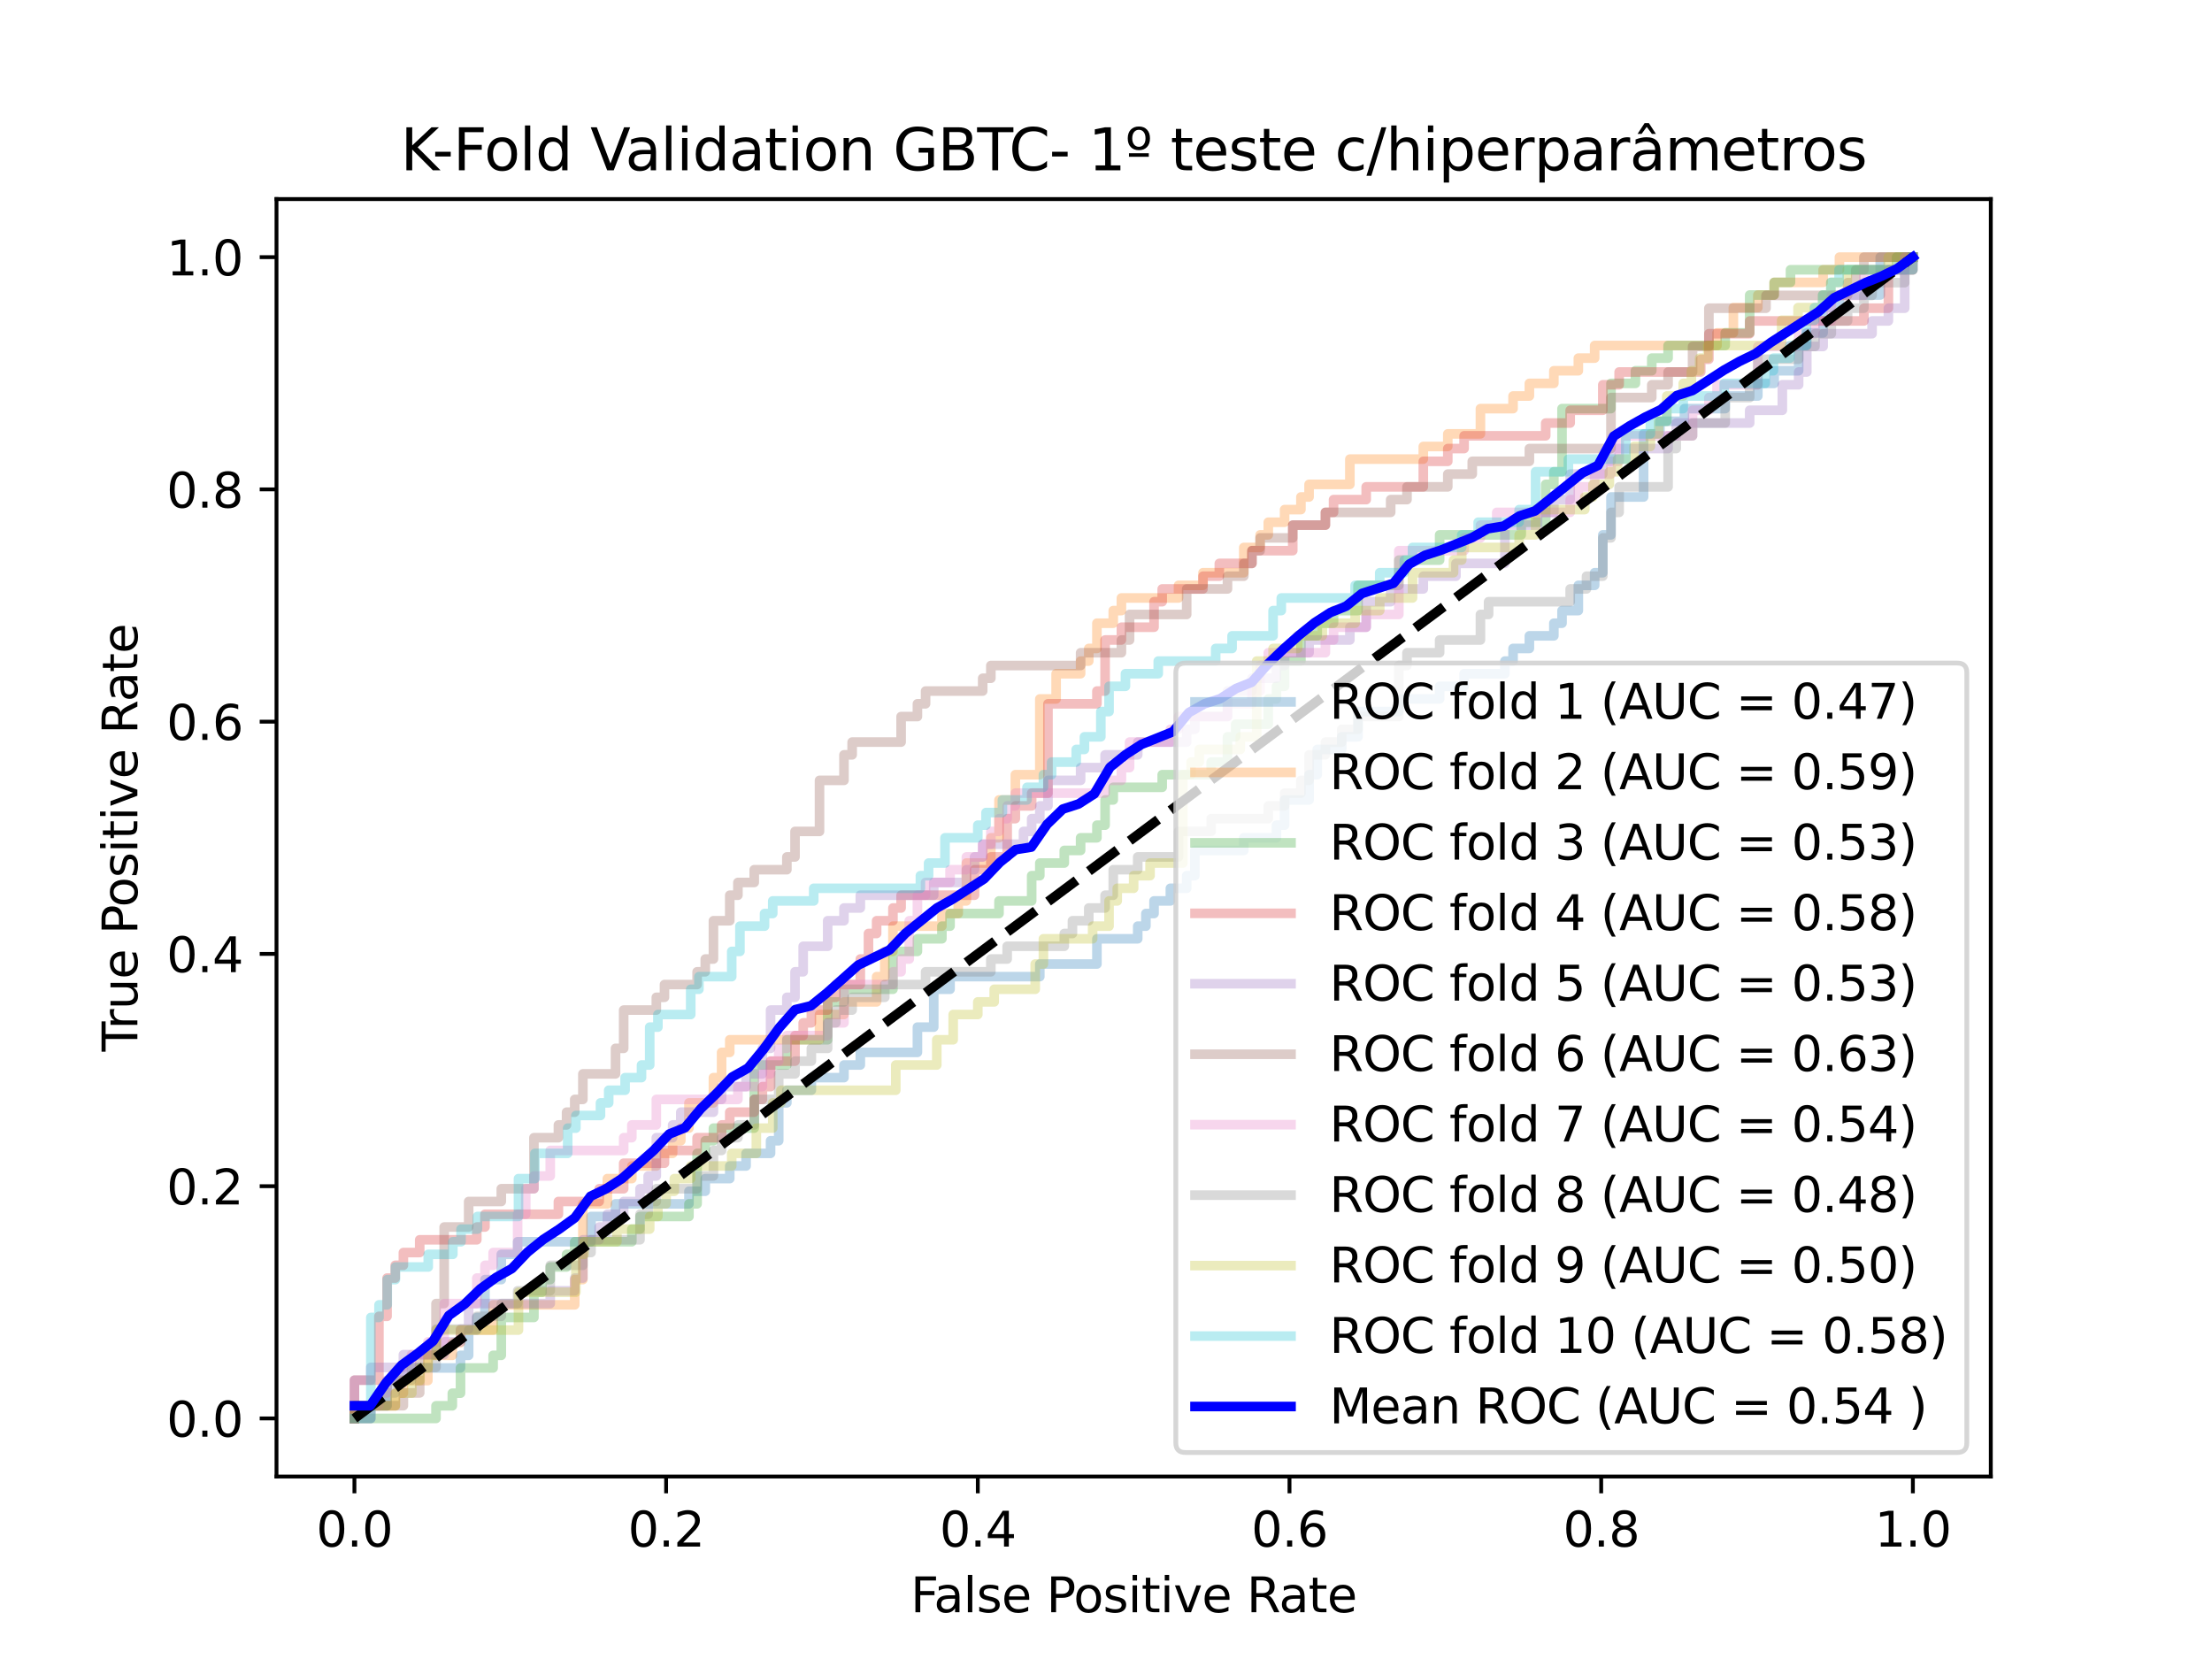 <?xml version="1.0" encoding="utf-8" standalone="no"?>
<!DOCTYPE svg PUBLIC "-//W3C//DTD SVG 1.1//EN"
  "http://www.w3.org/Graphics/SVG/1.1/DTD/svg11.dtd">
<svg xmlns:xlink="http://www.w3.org/1999/xlink" width="460.8pt" height="345.6pt" viewBox="0 0 460.8 345.6" xmlns="http://www.w3.org/2000/svg" version="1.1">
 <defs>
  <style type="text/css">*{stroke-linejoin: round; stroke-linecap: butt}</style>
 </defs>
 <g id="figure_1">
  <g id="patch_1">
   <path d="M 0 345.6 
L 460.8 345.6 
L 460.8 0 
L 0 0 
z
" style="fill: #ffffff"/>
  </g>
  <g id="axes_1">
   <g id="patch_2">
    <path d="M 57.6 307.584 
L 414.72 307.584 
L 414.72 41.472 
L 57.6 41.472 
z
" style="fill: #ffffff"/>
   </g>
   <g id="matplotlib.axis_1">
    <g id="xtick_1">
     <g id="line2d_1">
      <defs>
       <path id="m89845e0bdc" d="M 0 0 
L 0 3.5 
" style="stroke: #000000; stroke-width: 0.8"/>
      </defs>
      <g>
       <use xlink:href="#m89845e0bdc" x="73.833" y="307.584" style="stroke: #000000; stroke-width: 0.8"/>
      </g>
     </g>
     <g id="text_1">
      <!-- 0.0 -->
      <g transform="translate(65.881 322.182)scale(0.1 -0.1)">
       <defs>
        <path id="DejaVuSans-30" d="M 2034 4250 
Q 1547 4250 1301 3770 
Q 1056 3291 1056 2328 
Q 1056 1369 1301 889 
Q 1547 409 2034 409 
Q 2525 409 2770 889 
Q 3016 1369 3016 2328 
Q 3016 3291 2770 3770 
Q 2525 4250 2034 4250 
z
M 2034 4750 
Q 2819 4750 3233 4129 
Q 3647 3509 3647 2328 
Q 3647 1150 3233 529 
Q 2819 -91 2034 -91 
Q 1250 -91 836 529 
Q 422 1150 422 2328 
Q 422 3509 836 4129 
Q 1250 4750 2034 4750 
z
" transform="scale(0.016)"/>
        <path id="DejaVuSans-2e" d="M 684 794 
L 1344 794 
L 1344 0 
L 684 0 
L 684 794 
z
" transform="scale(0.016)"/>
       </defs>
       <use xlink:href="#DejaVuSans-30"/>
       <use xlink:href="#DejaVuSans-2e" x="63.623"/>
       <use xlink:href="#DejaVuSans-30" x="95.41"/>
      </g>
     </g>
    </g>
    <g id="xtick_2">
     <g id="line2d_2">
      <g>
       <use xlink:href="#m89845e0bdc" x="138.764" y="307.584" style="stroke: #000000; stroke-width: 0.8"/>
      </g>
     </g>
     <g id="text_2">
      <!-- 0.2 -->
      <g transform="translate(130.812 322.182)scale(0.1 -0.1)">
       <defs>
        <path id="DejaVuSans-32" d="M 1228 531 
L 3431 531 
L 3431 0 
L 469 0 
L 469 531 
Q 828 903 1448 1529 
Q 2069 2156 2228 2338 
Q 2531 2678 2651 2914 
Q 2772 3150 2772 3378 
Q 2772 3750 2511 3984 
Q 2250 4219 1831 4219 
Q 1534 4219 1204 4116 
Q 875 4013 500 3803 
L 500 4441 
Q 881 4594 1212 4672 
Q 1544 4750 1819 4750 
Q 2544 4750 2975 4387 
Q 3406 4025 3406 3419 
Q 3406 3131 3298 2873 
Q 3191 2616 2906 2266 
Q 2828 2175 2409 1742 
Q 1991 1309 1228 531 
z
" transform="scale(0.016)"/>
       </defs>
       <use xlink:href="#DejaVuSans-30"/>
       <use xlink:href="#DejaVuSans-2e" x="63.623"/>
       <use xlink:href="#DejaVuSans-32" x="95.41"/>
      </g>
     </g>
    </g>
    <g id="xtick_3">
     <g id="line2d_3">
      <g>
       <use xlink:href="#m89845e0bdc" x="203.695" y="307.584" style="stroke: #000000; stroke-width: 0.8"/>
      </g>
     </g>
     <g id="text_3">
      <!-- 0.4 -->
      <g transform="translate(195.743 322.182)scale(0.1 -0.1)">
       <defs>
        <path id="DejaVuSans-34" d="M 2419 4116 
L 825 1625 
L 2419 1625 
L 2419 4116 
z
M 2253 4666 
L 3047 4666 
L 3047 1625 
L 3713 1625 
L 3713 1100 
L 3047 1100 
L 3047 0 
L 2419 0 
L 2419 1100 
L 313 1100 
L 313 1709 
L 2253 4666 
z
" transform="scale(0.016)"/>
       </defs>
       <use xlink:href="#DejaVuSans-30"/>
       <use xlink:href="#DejaVuSans-2e" x="63.623"/>
       <use xlink:href="#DejaVuSans-34" x="95.41"/>
      </g>
     </g>
    </g>
    <g id="xtick_4">
     <g id="line2d_4">
      <g>
       <use xlink:href="#m89845e0bdc" x="268.625" y="307.584" style="stroke: #000000; stroke-width: 0.8"/>
      </g>
     </g>
     <g id="text_4">
      <!-- 0.6 -->
      <g transform="translate(260.674 322.182)scale(0.1 -0.1)">
       <defs>
        <path id="DejaVuSans-36" d="M 2113 2584 
Q 1688 2584 1439 2293 
Q 1191 2003 1191 1497 
Q 1191 994 1439 701 
Q 1688 409 2113 409 
Q 2538 409 2786 701 
Q 3034 994 3034 1497 
Q 3034 2003 2786 2293 
Q 2538 2584 2113 2584 
z
M 3366 4563 
L 3366 3988 
Q 3128 4100 2886 4159 
Q 2644 4219 2406 4219 
Q 1781 4219 1451 3797 
Q 1122 3375 1075 2522 
Q 1259 2794 1537 2939 
Q 1816 3084 2150 3084 
Q 2853 3084 3261 2657 
Q 3669 2231 3669 1497 
Q 3669 778 3244 343 
Q 2819 -91 2113 -91 
Q 1303 -91 875 529 
Q 447 1150 447 2328 
Q 447 3434 972 4092 
Q 1497 4750 2381 4750 
Q 2619 4750 2861 4703 
Q 3103 4656 3366 4563 
z
" transform="scale(0.016)"/>
       </defs>
       <use xlink:href="#DejaVuSans-30"/>
       <use xlink:href="#DejaVuSans-2e" x="63.623"/>
       <use xlink:href="#DejaVuSans-36" x="95.41"/>
      </g>
     </g>
    </g>
    <g id="xtick_5">
     <g id="line2d_5">
      <g>
       <use xlink:href="#m89845e0bdc" x="333.556" y="307.584" style="stroke: #000000; stroke-width: 0.8"/>
      </g>
     </g>
     <g id="text_5">
      <!-- 0.8 -->
      <g transform="translate(325.605 322.182)scale(0.1 -0.1)">
       <defs>
        <path id="DejaVuSans-38" d="M 2034 2216 
Q 1584 2216 1326 1975 
Q 1069 1734 1069 1313 
Q 1069 891 1326 650 
Q 1584 409 2034 409 
Q 2484 409 2743 651 
Q 3003 894 3003 1313 
Q 3003 1734 2745 1975 
Q 2488 2216 2034 2216 
z
M 1403 2484 
Q 997 2584 770 2862 
Q 544 3141 544 3541 
Q 544 4100 942 4425 
Q 1341 4750 2034 4750 
Q 2731 4750 3128 4425 
Q 3525 4100 3525 3541 
Q 3525 3141 3298 2862 
Q 3072 2584 2669 2484 
Q 3125 2378 3379 2068 
Q 3634 1759 3634 1313 
Q 3634 634 3220 271 
Q 2806 -91 2034 -91 
Q 1263 -91 848 271 
Q 434 634 434 1313 
Q 434 1759 690 2068 
Q 947 2378 1403 2484 
z
M 1172 3481 
Q 1172 3119 1398 2916 
Q 1625 2713 2034 2713 
Q 2441 2713 2670 2916 
Q 2900 3119 2900 3481 
Q 2900 3844 2670 4047 
Q 2441 4250 2034 4250 
Q 1625 4250 1398 4047 
Q 1172 3844 1172 3481 
z
" transform="scale(0.016)"/>
       </defs>
       <use xlink:href="#DejaVuSans-30"/>
       <use xlink:href="#DejaVuSans-2e" x="63.623"/>
       <use xlink:href="#DejaVuSans-38" x="95.41"/>
      </g>
     </g>
    </g>
    <g id="xtick_6">
     <g id="line2d_6">
      <g>
       <use xlink:href="#m89845e0bdc" x="398.487" y="307.584" style="stroke: #000000; stroke-width: 0.8"/>
      </g>
     </g>
     <g id="text_6">
      <!-- 1.0 -->
      <g transform="translate(390.536 322.182)scale(0.1 -0.1)">
       <defs>
        <path id="DejaVuSans-31" d="M 794 531 
L 1825 531 
L 1825 4091 
L 703 3866 
L 703 4441 
L 1819 4666 
L 2450 4666 
L 2450 531 
L 3481 531 
L 3481 0 
L 794 0 
L 794 531 
z
" transform="scale(0.016)"/>
       </defs>
       <use xlink:href="#DejaVuSans-31"/>
       <use xlink:href="#DejaVuSans-2e" x="63.623"/>
       <use xlink:href="#DejaVuSans-30" x="95.41"/>
      </g>
     </g>
    </g>
    <g id="text_7">
     <!-- False Positive Rate -->
     <g transform="translate(189.694 335.861)scale(0.1 -0.1)">
      <defs>
       <path id="DejaVuSans-46" d="M 628 4666 
L 3309 4666 
L 3309 4134 
L 1259 4134 
L 1259 2759 
L 3109 2759 
L 3109 2228 
L 1259 2228 
L 1259 0 
L 628 0 
L 628 4666 
z
" transform="scale(0.016)"/>
       <path id="DejaVuSans-61" d="M 2194 1759 
Q 1497 1759 1228 1600 
Q 959 1441 959 1056 
Q 959 750 1161 570 
Q 1363 391 1709 391 
Q 2188 391 2477 730 
Q 2766 1069 2766 1631 
L 2766 1759 
L 2194 1759 
z
M 3341 1997 
L 3341 0 
L 2766 0 
L 2766 531 
Q 2569 213 2275 61 
Q 1981 -91 1556 -91 
Q 1019 -91 701 211 
Q 384 513 384 1019 
Q 384 1609 779 1909 
Q 1175 2209 1959 2209 
L 2766 2209 
L 2766 2266 
Q 2766 2663 2505 2880 
Q 2244 3097 1772 3097 
Q 1472 3097 1187 3025 
Q 903 2953 641 2809 
L 641 3341 
Q 956 3463 1253 3523 
Q 1550 3584 1831 3584 
Q 2591 3584 2966 3190 
Q 3341 2797 3341 1997 
z
" transform="scale(0.016)"/>
       <path id="DejaVuSans-6c" d="M 603 4863 
L 1178 4863 
L 1178 0 
L 603 0 
L 603 4863 
z
" transform="scale(0.016)"/>
       <path id="DejaVuSans-73" d="M 2834 3397 
L 2834 2853 
Q 2591 2978 2328 3040 
Q 2066 3103 1784 3103 
Q 1356 3103 1142 2972 
Q 928 2841 928 2578 
Q 928 2378 1081 2264 
Q 1234 2150 1697 2047 
L 1894 2003 
Q 2506 1872 2764 1633 
Q 3022 1394 3022 966 
Q 3022 478 2636 193 
Q 2250 -91 1575 -91 
Q 1294 -91 989 -36 
Q 684 19 347 128 
L 347 722 
Q 666 556 975 473 
Q 1284 391 1588 391 
Q 1994 391 2212 530 
Q 2431 669 2431 922 
Q 2431 1156 2273 1281 
Q 2116 1406 1581 1522 
L 1381 1569 
Q 847 1681 609 1914 
Q 372 2147 372 2553 
Q 372 3047 722 3315 
Q 1072 3584 1716 3584 
Q 2034 3584 2315 3537 
Q 2597 3491 2834 3397 
z
" transform="scale(0.016)"/>
       <path id="DejaVuSans-65" d="M 3597 1894 
L 3597 1613 
L 953 1613 
Q 991 1019 1311 708 
Q 1631 397 2203 397 
Q 2534 397 2845 478 
Q 3156 559 3463 722 
L 3463 178 
Q 3153 47 2828 -22 
Q 2503 -91 2169 -91 
Q 1331 -91 842 396 
Q 353 884 353 1716 
Q 353 2575 817 3079 
Q 1281 3584 2069 3584 
Q 2775 3584 3186 3129 
Q 3597 2675 3597 1894 
z
M 3022 2063 
Q 3016 2534 2758 2815 
Q 2500 3097 2075 3097 
Q 1594 3097 1305 2825 
Q 1016 2553 972 2059 
L 3022 2063 
z
" transform="scale(0.016)"/>
       <path id="DejaVuSans-20" transform="scale(0.016)"/>
       <path id="DejaVuSans-50" d="M 1259 4147 
L 1259 2394 
L 2053 2394 
Q 2494 2394 2734 2622 
Q 2975 2850 2975 3272 
Q 2975 3691 2734 3919 
Q 2494 4147 2053 4147 
L 1259 4147 
z
M 628 4666 
L 2053 4666 
Q 2838 4666 3239 4311 
Q 3641 3956 3641 3272 
Q 3641 2581 3239 2228 
Q 2838 1875 2053 1875 
L 1259 1875 
L 1259 0 
L 628 0 
L 628 4666 
z
" transform="scale(0.016)"/>
       <path id="DejaVuSans-6f" d="M 1959 3097 
Q 1497 3097 1228 2736 
Q 959 2375 959 1747 
Q 959 1119 1226 758 
Q 1494 397 1959 397 
Q 2419 397 2687 759 
Q 2956 1122 2956 1747 
Q 2956 2369 2687 2733 
Q 2419 3097 1959 3097 
z
M 1959 3584 
Q 2709 3584 3137 3096 
Q 3566 2609 3566 1747 
Q 3566 888 3137 398 
Q 2709 -91 1959 -91 
Q 1206 -91 779 398 
Q 353 888 353 1747 
Q 353 2609 779 3096 
Q 1206 3584 1959 3584 
z
" transform="scale(0.016)"/>
       <path id="DejaVuSans-69" d="M 603 3500 
L 1178 3500 
L 1178 0 
L 603 0 
L 603 3500 
z
M 603 4863 
L 1178 4863 
L 1178 4134 
L 603 4134 
L 603 4863 
z
" transform="scale(0.016)"/>
       <path id="DejaVuSans-74" d="M 1172 4494 
L 1172 3500 
L 2356 3500 
L 2356 3053 
L 1172 3053 
L 1172 1153 
Q 1172 725 1289 603 
Q 1406 481 1766 481 
L 2356 481 
L 2356 0 
L 1766 0 
Q 1100 0 847 248 
Q 594 497 594 1153 
L 594 3053 
L 172 3053 
L 172 3500 
L 594 3500 
L 594 4494 
L 1172 4494 
z
" transform="scale(0.016)"/>
       <path id="DejaVuSans-76" d="M 191 3500 
L 800 3500 
L 1894 563 
L 2988 3500 
L 3597 3500 
L 2284 0 
L 1503 0 
L 191 3500 
z
" transform="scale(0.016)"/>
       <path id="DejaVuSans-52" d="M 2841 2188 
Q 3044 2119 3236 1894 
Q 3428 1669 3622 1275 
L 4263 0 
L 3584 0 
L 2988 1197 
Q 2756 1666 2539 1819 
Q 2322 1972 1947 1972 
L 1259 1972 
L 1259 0 
L 628 0 
L 628 4666 
L 2053 4666 
Q 2853 4666 3247 4331 
Q 3641 3997 3641 3322 
Q 3641 2881 3436 2590 
Q 3231 2300 2841 2188 
z
M 1259 4147 
L 1259 2491 
L 2053 2491 
Q 2509 2491 2742 2702 
Q 2975 2913 2975 3322 
Q 2975 3731 2742 3939 
Q 2509 4147 2053 4147 
L 1259 4147 
z
" transform="scale(0.016)"/>
      </defs>
      <use xlink:href="#DejaVuSans-46"/>
      <use xlink:href="#DejaVuSans-61" x="48.395"/>
      <use xlink:href="#DejaVuSans-6c" x="109.674"/>
      <use xlink:href="#DejaVuSans-73" x="137.457"/>
      <use xlink:href="#DejaVuSans-65" x="189.557"/>
      <use xlink:href="#DejaVuSans-20" x="251.08"/>
      <use xlink:href="#DejaVuSans-50" x="282.867"/>
      <use xlink:href="#DejaVuSans-6f" x="339.545"/>
      <use xlink:href="#DejaVuSans-73" x="400.727"/>
      <use xlink:href="#DejaVuSans-69" x="452.826"/>
      <use xlink:href="#DejaVuSans-74" x="480.609"/>
      <use xlink:href="#DejaVuSans-69" x="519.818"/>
      <use xlink:href="#DejaVuSans-76" x="547.602"/>
      <use xlink:href="#DejaVuSans-65" x="606.781"/>
      <use xlink:href="#DejaVuSans-20" x="668.305"/>
      <use xlink:href="#DejaVuSans-52" x="700.092"/>
      <use xlink:href="#DejaVuSans-61" x="767.324"/>
      <use xlink:href="#DejaVuSans-74" x="828.604"/>
      <use xlink:href="#DejaVuSans-65" x="867.812"/>
     </g>
    </g>
   </g>
   <g id="matplotlib.axis_2">
    <g id="ytick_1">
     <g id="line2d_7">
      <defs>
       <path id="m804b0372df" d="M 0 0 
L -3.5 0 
" style="stroke: #000000; stroke-width: 0.8"/>
      </defs>
      <g>
       <use xlink:href="#m804b0372df" x="57.6" y="295.488" style="stroke: #000000; stroke-width: 0.8"/>
      </g>
     </g>
     <g id="text_8">
      <!-- 0.0 -->
      <g transform="translate(34.697 299.287)scale(0.1 -0.1)">
       <use xlink:href="#DejaVuSans-30"/>
       <use xlink:href="#DejaVuSans-2e" x="63.623"/>
       <use xlink:href="#DejaVuSans-30" x="95.41"/>
      </g>
     </g>
    </g>
    <g id="ytick_2">
     <g id="line2d_8">
      <g>
       <use xlink:href="#m804b0372df" x="57.6" y="247.104" style="stroke: #000000; stroke-width: 0.8"/>
      </g>
     </g>
     <g id="text_9">
      <!-- 0.2 -->
      <g transform="translate(34.697 250.903)scale(0.1 -0.1)">
       <use xlink:href="#DejaVuSans-30"/>
       <use xlink:href="#DejaVuSans-2e" x="63.623"/>
       <use xlink:href="#DejaVuSans-32" x="95.41"/>
      </g>
     </g>
    </g>
    <g id="ytick_3">
     <g id="line2d_9">
      <g>
       <use xlink:href="#m804b0372df" x="57.6" y="198.72" style="stroke: #000000; stroke-width: 0.8"/>
      </g>
     </g>
     <g id="text_10">
      <!-- 0.4 -->
      <g transform="translate(34.697 202.519)scale(0.1 -0.1)">
       <use xlink:href="#DejaVuSans-30"/>
       <use xlink:href="#DejaVuSans-2e" x="63.623"/>
       <use xlink:href="#DejaVuSans-34" x="95.41"/>
      </g>
     </g>
    </g>
    <g id="ytick_4">
     <g id="line2d_10">
      <g>
       <use xlink:href="#m804b0372df" x="57.6" y="150.336" style="stroke: #000000; stroke-width: 0.8"/>
      </g>
     </g>
     <g id="text_11">
      <!-- 0.6 -->
      <g transform="translate(34.697 154.135)scale(0.1 -0.1)">
       <use xlink:href="#DejaVuSans-30"/>
       <use xlink:href="#DejaVuSans-2e" x="63.623"/>
       <use xlink:href="#DejaVuSans-36" x="95.41"/>
      </g>
     </g>
    </g>
    <g id="ytick_5">
     <g id="line2d_11">
      <g>
       <use xlink:href="#m804b0372df" x="57.6" y="101.952" style="stroke: #000000; stroke-width: 0.8"/>
      </g>
     </g>
     <g id="text_12">
      <!-- 0.8 -->
      <g transform="translate(34.697 105.751)scale(0.1 -0.1)">
       <use xlink:href="#DejaVuSans-30"/>
       <use xlink:href="#DejaVuSans-2e" x="63.623"/>
       <use xlink:href="#DejaVuSans-38" x="95.41"/>
      </g>
     </g>
    </g>
    <g id="ytick_6">
     <g id="line2d_12">
      <g>
       <use xlink:href="#m804b0372df" x="57.6" y="53.568" style="stroke: #000000; stroke-width: 0.8"/>
      </g>
     </g>
     <g id="text_13">
      <!-- 1.0 -->
      <g transform="translate(34.697 57.367)scale(0.1 -0.1)">
       <use xlink:href="#DejaVuSans-31"/>
       <use xlink:href="#DejaVuSans-2e" x="63.623"/>
       <use xlink:href="#DejaVuSans-30" x="95.41"/>
      </g>
     </g>
    </g>
    <g id="text_14">
     <!-- True Positive Rate -->
     <g transform="translate(28.617 219.058)rotate(-90)scale(0.1 -0.1)">
      <defs>
       <path id="DejaVuSans-54" d="M -19 4666 
L 3928 4666 
L 3928 4134 
L 2272 4134 
L 2272 0 
L 1638 0 
L 1638 4134 
L -19 4134 
L -19 4666 
z
" transform="scale(0.016)"/>
       <path id="DejaVuSans-72" d="M 2631 2963 
Q 2534 3019 2420 3045 
Q 2306 3072 2169 3072 
Q 1681 3072 1420 2755 
Q 1159 2438 1159 1844 
L 1159 0 
L 581 0 
L 581 3500 
L 1159 3500 
L 1159 2956 
Q 1341 3275 1631 3429 
Q 1922 3584 2338 3584 
Q 2397 3584 2469 3576 
Q 2541 3569 2628 3553 
L 2631 2963 
z
" transform="scale(0.016)"/>
       <path id="DejaVuSans-75" d="M 544 1381 
L 544 3500 
L 1119 3500 
L 1119 1403 
Q 1119 906 1312 657 
Q 1506 409 1894 409 
Q 2359 409 2629 706 
Q 2900 1003 2900 1516 
L 2900 3500 
L 3475 3500 
L 3475 0 
L 2900 0 
L 2900 538 
Q 2691 219 2414 64 
Q 2138 -91 1772 -91 
Q 1169 -91 856 284 
Q 544 659 544 1381 
z
M 1991 3584 
L 1991 3584 
z
" transform="scale(0.016)"/>
      </defs>
      <use xlink:href="#DejaVuSans-54"/>
      <use xlink:href="#DejaVuSans-72" x="46.334"/>
      <use xlink:href="#DejaVuSans-75" x="87.447"/>
      <use xlink:href="#DejaVuSans-65" x="150.826"/>
      <use xlink:href="#DejaVuSans-20" x="212.35"/>
      <use xlink:href="#DejaVuSans-50" x="244.137"/>
      <use xlink:href="#DejaVuSans-6f" x="300.814"/>
      <use xlink:href="#DejaVuSans-73" x="361.996"/>
      <use xlink:href="#DejaVuSans-69" x="414.096"/>
      <use xlink:href="#DejaVuSans-74" x="441.879"/>
      <use xlink:href="#DejaVuSans-69" x="481.088"/>
      <use xlink:href="#DejaVuSans-76" x="508.871"/>
      <use xlink:href="#DejaVuSans-65" x="568.051"/>
      <use xlink:href="#DejaVuSans-20" x="629.574"/>
      <use xlink:href="#DejaVuSans-52" x="661.361"/>
      <use xlink:href="#DejaVuSans-61" x="728.594"/>
      <use xlink:href="#DejaVuSans-74" x="789.873"/>
      <use xlink:href="#DejaVuSans-65" x="829.082"/>
     </g>
    </g>
   </g>
   <g id="line2d_13">
    <path d="M 73.833 295.488 
L 73.833 292.858 
L 80.632 292.858 
L 80.632 287.599 
L 84.031 287.599 
L 84.031 284.97 
L 95.93 284.97 
L 95.93 282.34 
L 97.629 282.34 
L 97.629 277.081 
L 99.329 277.081 
L 99.329 274.451 
L 101.029 274.451 
L 101.029 266.563 
L 104.428 266.563 
L 104.428 261.304 
L 107.828 261.304 
L 107.828 258.674 
L 123.126 258.674 
L 123.126 253.415 
L 128.225 253.415 
L 128.225 250.785 
L 143.523 250.785 
L 143.523 248.156 
L 146.922 248.156 
L 146.922 245.526 
L 152.022 245.526 
L 152.022 242.897 
L 155.421 242.897 
L 155.421 240.267 
L 160.521 240.267 
L 160.521 237.638 
L 162.22 237.638 
L 162.22 229.749 
L 163.92 229.749 
L 163.92 227.119 
L 169.019 227.119 
L 169.019 224.49 
L 175.818 224.49 
L 175.818 221.86 
L 179.218 221.86 
L 179.218 219.231 
L 191.116 219.231 
L 191.116 213.971 
L 194.516 213.971 
L 194.516 206.083 
L 197.915 206.083 
L 197.915 203.453 
L 216.613 203.453 
L 216.613 200.824 
L 228.511 200.824 
L 228.511 195.565 
L 237.01 195.565 
L 237.01 192.935 
L 238.71 192.935 
L 238.71 190.305 
L 240.409 190.305 
L 240.409 187.676 
L 243.809 187.676 
L 243.809 185.046 
L 247.208 185.046 
L 247.208 182.417 
L 248.908 182.417 
L 248.908 177.158 
L 259.107 177.158 
L 259.107 174.528 
L 265.906 174.528 
L 265.906 171.898 
L 267.606 171.898 
L 267.606 166.639 
L 272.705 166.639 
L 272.705 161.38 
L 274.405 161.38 
L 274.405 156.121 
L 279.504 156.121 
L 279.504 153.491 
L 282.903 153.491 
L 282.903 148.232 
L 291.402 148.232 
L 291.402 145.603 
L 299.901 145.603 
L 299.901 142.973 
L 305 142.973 
L 305 140.344 
L 313.499 140.344 
L 313.499 137.714 
L 315.199 137.714 
L 315.199 135.085 
L 318.598 135.085 
L 318.598 132.455 
L 323.698 132.455 
L 323.698 129.825 
L 325.398 129.825 
L 325.398 127.196 
L 328.797 127.196 
L 328.797 121.937 
L 332.197 121.937 
L 332.197 119.307 
L 333.896 119.307 
L 333.896 111.418 
L 335.596 111.418 
L 335.596 103.53 
L 342.395 103.53 
L 342.395 90.382 
L 345.795 90.382 
L 345.795 87.752 
L 350.894 87.752 
L 350.894 85.123 
L 359.393 85.123 
L 359.393 82.493 
L 366.192 82.493 
L 366.192 79.864 
L 369.591 79.864 
L 369.591 77.234 
L 374.691 77.234 
L 374.691 71.975 
L 376.39 71.975 
L 376.39 69.345 
L 379.79 69.345 
L 379.79 64.086 
L 383.189 64.086 
L 383.189 61.457 
L 391.688 61.457 
L 391.688 53.568 
L 398.487 53.568 
" clip-path="url(#p86fc65d408)" style="fill: none; stroke: #1f77b4; stroke-opacity: 0.3; stroke-width: 2; stroke-linecap: square"/>
   </g>
   <g id="line2d_14">
    <path d="M 73.833 295.488 
L 73.833 292.858 
L 82.332 292.858 
L 82.332 290.229 
L 84.031 290.229 
L 84.031 287.599 
L 89.131 287.599 
L 89.131 282.34 
L 94.23 282.34 
L 94.23 279.711 
L 95.93 279.711 
L 95.93 277.081 
L 102.729 277.081 
L 102.729 271.822 
L 119.726 271.822 
L 119.726 266.563 
L 121.426 266.563 
L 121.426 250.785 
L 126.525 250.785 
L 126.525 245.526 
L 131.625 245.526 
L 131.625 242.897 
L 136.724 242.897 
L 136.724 240.267 
L 140.123 240.267 
L 140.123 237.638 
L 141.823 237.638 
L 141.823 235.008 
L 143.523 235.008 
L 143.523 229.749 
L 148.622 229.749 
L 148.622 224.49 
L 150.322 224.49 
L 150.322 219.231 
L 152.022 219.231 
L 152.022 216.601 
L 170.719 216.601 
L 170.719 211.342 
L 175.818 211.342 
L 175.818 208.712 
L 182.617 208.712 
L 182.617 203.453 
L 184.317 203.453 
L 184.317 198.194 
L 186.017 198.194 
L 186.017 192.935 
L 196.216 192.935 
L 196.216 190.305 
L 199.615 190.305 
L 199.615 187.676 
L 201.315 187.676 
L 201.315 179.787 
L 206.414 179.787 
L 206.414 174.528 
L 208.114 174.528 
L 208.114 166.639 
L 211.513 166.639 
L 211.513 161.38 
L 216.613 161.38 
L 216.613 145.603 
L 220.012 145.603 
L 220.012 140.344 
L 225.112 140.344 
L 225.112 137.714 
L 226.811 137.714 
L 226.811 135.085 
L 228.511 135.085 
L 228.511 129.825 
L 231.911 129.825 
L 231.911 127.196 
L 233.61 127.196 
L 233.61 124.566 
L 245.509 124.566 
L 245.509 121.937 
L 250.608 121.937 
L 250.608 119.307 
L 259.107 119.307 
L 259.107 114.048 
L 262.506 114.048 
L 262.506 111.418 
L 264.206 111.418 
L 264.206 108.789 
L 267.606 108.789 
L 267.606 106.159 
L 271.005 106.159 
L 271.005 103.53 
L 272.705 103.53 
L 272.705 100.9 
L 281.204 100.9 
L 281.204 95.641 
L 296.502 95.641 
L 296.502 93.011 
L 301.601 93.011 
L 301.601 90.382 
L 308.4 90.382 
L 308.4 85.123 
L 315.199 85.123 
L 315.199 82.493 
L 318.598 82.493 
L 318.598 79.864 
L 323.698 79.864 
L 323.698 77.234 
L 328.797 77.234 
L 328.797 74.605 
L 332.197 74.605 
L 332.197 71.975 
L 357.693 71.975 
L 357.693 69.345 
L 361.093 69.345 
L 361.093 64.086 
L 366.192 64.086 
L 366.192 61.457 
L 369.591 61.457 
L 369.591 58.827 
L 379.79 58.827 
L 379.79 56.198 
L 383.189 56.198 
L 383.189 53.568 
L 398.487 53.568 
" clip-path="url(#p86fc65d408)" style="fill: none; stroke: #ff7f0e; stroke-opacity: 0.3; stroke-width: 2; stroke-linecap: square"/>
   </g>
   <g id="line2d_15">
    <path d="M 73.833 295.488 
L 75.532 295.488 
L 90.83 295.488 
L 90.83 292.858 
L 94.23 292.858 
L 94.23 290.229 
L 95.93 290.229 
L 95.93 284.97 
L 102.729 284.97 
L 102.729 282.34 
L 104.428 282.34 
L 104.428 274.451 
L 111.227 274.451 
L 111.227 269.192 
L 112.927 269.192 
L 112.927 266.563 
L 114.627 266.563 
L 114.627 263.933 
L 118.027 263.933 
L 118.027 261.304 
L 119.726 261.304 
L 119.726 258.674 
L 131.625 258.674 
L 131.625 256.045 
L 133.324 256.045 
L 133.324 253.415 
L 143.523 253.415 
L 143.523 250.785 
L 145.223 250.785 
L 145.223 240.267 
L 146.922 240.267 
L 146.922 237.638 
L 148.622 237.638 
L 148.622 235.008 
L 157.121 235.008 
L 157.121 221.86 
L 163.92 221.86 
L 163.92 216.601 
L 172.419 216.601 
L 172.419 208.712 
L 175.818 208.712 
L 175.818 206.083 
L 186.017 206.083 
L 186.017 198.194 
L 191.116 198.194 
L 191.116 195.565 
L 196.216 195.565 
L 196.216 192.935 
L 197.915 192.935 
L 197.915 190.305 
L 208.114 190.305 
L 208.114 187.676 
L 214.913 187.676 
L 214.913 182.417 
L 216.613 182.417 
L 216.613 179.787 
L 221.712 179.787 
L 221.712 177.158 
L 225.112 177.158 
L 225.112 174.528 
L 228.511 174.528 
L 228.511 171.898 
L 230.211 171.898 
L 230.211 166.639 
L 231.911 166.639 
L 231.911 164.01 
L 242.109 164.01 
L 242.109 161.38 
L 252.308 161.38 
L 252.308 158.751 
L 255.707 158.751 
L 255.707 153.491 
L 257.407 153.491 
L 257.407 150.862 
L 264.206 150.862 
L 264.206 145.603 
L 265.906 145.603 
L 265.906 142.973 
L 267.606 142.973 
L 267.606 137.714 
L 271.005 137.714 
L 271.005 132.455 
L 274.405 132.455 
L 274.405 129.825 
L 277.804 129.825 
L 277.804 127.196 
L 282.903 127.196 
L 282.903 121.937 
L 291.402 121.937 
L 291.402 116.678 
L 299.901 116.678 
L 299.901 111.418 
L 316.899 111.418 
L 316.899 108.789 
L 321.998 108.789 
L 321.998 100.9 
L 323.698 100.9 
L 323.698 98.271 
L 325.398 98.271 
L 325.398 85.123 
L 335.596 85.123 
L 335.596 79.864 
L 340.695 79.864 
L 340.695 77.234 
L 344.095 77.234 
L 344.095 74.605 
L 347.494 74.605 
L 347.494 71.975 
L 359.393 71.975 
L 359.393 69.345 
L 364.492 69.345 
L 364.492 61.457 
L 369.591 61.457 
L 369.591 58.827 
L 372.991 58.827 
L 372.991 56.198 
L 395.088 56.198 
L 395.088 53.568 
L 398.487 53.568 
" clip-path="url(#p86fc65d408)" style="fill: none; stroke: #2ca02c; stroke-opacity: 0.3; stroke-width: 2; stroke-linecap: square"/>
   </g>
   <g id="line2d_16">
    <path d="M 73.833 295.488 
L 73.833 292.83 
L 73.833 287.513 
L 78.932 287.513 
L 78.932 274.22 
L 80.632 274.22 
L 80.632 266.245 
L 82.332 266.245 
L 82.332 263.586 
L 84.031 263.586 
L 84.031 260.928 
L 87.431 260.928 
L 87.431 258.27 
L 99.329 258.27 
L 99.329 255.611 
L 101.029 255.611 
L 101.029 252.953 
L 116.327 252.953 
L 116.327 250.294 
L 124.826 250.294 
L 124.826 247.636 
L 129.925 247.636 
L 129.925 242.319 
L 138.424 242.319 
L 138.424 239.66 
L 145.223 239.66 
L 145.223 237.002 
L 150.322 237.002 
L 150.322 234.343 
L 152.022 234.343 
L 152.022 231.685 
L 157.121 231.685 
L 157.121 229.026 
L 158.821 229.026 
L 158.821 226.368 
L 160.521 226.368 
L 160.521 221.051 
L 165.62 221.051 
L 165.62 215.734 
L 167.32 215.734 
L 167.32 213.076 
L 169.019 213.076 
L 169.019 210.417 
L 172.419 210.417 
L 172.419 207.759 
L 174.119 207.759 
L 174.119 205.1 
L 179.218 205.1 
L 179.218 199.783 
L 180.918 199.783 
L 180.918 194.466 
L 182.617 194.466 
L 182.617 191.808 
L 186.017 191.808 
L 186.017 189.15 
L 187.717 189.15 
L 187.717 186.491 
L 203.015 186.491 
L 203.015 181.174 
L 206.414 181.174 
L 206.414 178.516 
L 209.814 178.516 
L 209.814 170.54 
L 211.513 170.54 
L 211.513 167.882 
L 214.913 167.882 
L 214.913 165.223 
L 218.312 165.223 
L 218.312 146.614 
L 228.511 146.614 
L 228.511 143.956 
L 230.211 143.956 
L 230.211 133.322 
L 233.61 133.322 
L 233.61 130.663 
L 240.409 130.663 
L 240.409 125.346 
L 242.109 125.346 
L 242.109 122.688 
L 250.608 122.688 
L 250.608 120.03 
L 254.008 120.03 
L 254.008 117.371 
L 260.807 117.371 
L 260.807 114.713 
L 269.305 114.713 
L 269.305 109.396 
L 276.104 109.396 
L 276.104 106.737 
L 277.804 106.737 
L 277.804 104.079 
L 284.603 104.079 
L 284.603 101.42 
L 296.502 101.42 
L 296.502 96.103 
L 301.601 96.103 
L 301.601 93.445 
L 305 93.445 
L 305 90.786 
L 321.998 90.786 
L 321.998 88.128 
L 327.097 88.128 
L 327.097 85.47 
L 333.896 85.47 
L 333.896 80.153 
L 337.296 80.153 
L 337.296 77.494 
L 354.293 77.494 
L 354.293 74.836 
L 355.993 74.836 
L 355.993 69.519 
L 364.492 69.519 
L 364.492 66.86 
L 388.289 66.86 
L 388.289 64.202 
L 393.388 64.202 
L 393.388 56.226 
L 398.487 56.226 
L 398.487 53.568 
" clip-path="url(#p86fc65d408)" style="fill: none; stroke: #d62728; stroke-opacity: 0.3; stroke-width: 2; stroke-linecap: square"/>
   </g>
   <g id="line2d_17">
    <path d="M 73.833 295.488 
L 73.833 287.513 
L 77.232 287.513 
L 77.232 284.854 
L 84.031 284.854 
L 84.031 282.196 
L 92.53 282.196 
L 92.53 279.537 
L 95.93 279.537 
L 95.93 276.879 
L 97.629 276.879 
L 97.629 271.562 
L 114.627 271.562 
L 114.627 268.903 
L 119.726 268.903 
L 119.726 266.245 
L 121.426 266.245 
L 121.426 258.27 
L 124.826 258.27 
L 124.826 255.611 
L 126.525 255.611 
L 126.525 252.953 
L 129.925 252.953 
L 129.925 250.294 
L 133.324 250.294 
L 133.324 247.636 
L 135.024 247.636 
L 135.024 244.977 
L 136.724 244.977 
L 136.724 237.002 
L 140.123 237.002 
L 140.123 234.343 
L 141.823 234.343 
L 141.823 231.685 
L 148.622 231.685 
L 148.622 229.026 
L 150.322 229.026 
L 150.322 226.368 
L 155.421 226.368 
L 155.421 223.71 
L 158.821 223.71 
L 158.821 218.393 
L 160.521 218.393 
L 160.521 210.417 
L 163.92 210.417 
L 163.92 207.759 
L 165.62 207.759 
L 165.62 202.442 
L 167.32 202.442 
L 167.32 197.125 
L 172.419 197.125 
L 172.419 191.808 
L 175.818 191.808 
L 175.818 189.15 
L 179.218 189.15 
L 179.218 186.491 
L 194.516 186.491 
L 194.516 183.833 
L 201.315 183.833 
L 201.315 181.174 
L 203.015 181.174 
L 203.015 178.516 
L 204.714 178.516 
L 204.714 175.857 
L 213.213 175.857 
L 213.213 173.199 
L 214.913 173.199 
L 214.913 170.54 
L 216.613 170.54 
L 216.613 167.882 
L 218.312 167.882 
L 218.312 162.565 
L 225.112 162.565 
L 225.112 159.906 
L 230.211 159.906 
L 230.211 157.248 
L 237.01 157.248 
L 237.01 154.59 
L 247.208 154.59 
L 247.208 151.931 
L 248.908 151.931 
L 248.908 149.273 
L 255.707 149.273 
L 255.707 143.956 
L 260.807 143.956 
L 260.807 141.297 
L 265.906 141.297 
L 265.906 138.639 
L 267.606 138.639 
L 267.606 135.98 
L 272.705 135.98 
L 272.705 133.322 
L 281.204 133.322 
L 281.204 130.663 
L 284.603 130.663 
L 284.603 125.346 
L 289.703 125.346 
L 289.703 122.688 
L 296.502 122.688 
L 296.502 120.03 
L 303.301 120.03 
L 303.301 117.371 
L 313.499 117.371 
L 313.499 109.396 
L 320.298 109.396 
L 320.298 106.737 
L 323.698 106.737 
L 323.698 104.079 
L 327.097 104.079 
L 327.097 98.762 
L 333.896 98.762 
L 333.896 96.103 
L 335.596 96.103 
L 335.596 93.445 
L 347.494 93.445 
L 347.494 90.786 
L 349.194 90.786 
L 349.194 88.128 
L 364.492 88.128 
L 364.492 85.47 
L 371.291 85.47 
L 371.291 80.153 
L 374.691 80.153 
L 374.691 77.494 
L 376.39 77.494 
L 376.39 72.177 
L 379.79 72.177 
L 379.79 69.519 
L 389.988 69.519 
L 389.988 66.86 
L 393.388 66.86 
L 393.388 64.202 
L 396.788 64.202 
L 396.788 53.568 
L 398.487 53.568 
L 398.487 53.568 
" clip-path="url(#p86fc65d408)" style="fill: none; stroke: #9467bd; stroke-opacity: 0.3; stroke-width: 2; stroke-linecap: square"/>
   </g>
   <g id="line2d_18">
    <path d="M 73.833 295.488 
L 73.833 292.83 
L 84.031 292.83 
L 84.031 290.171 
L 87.431 290.171 
L 87.431 282.196 
L 90.83 282.196 
L 90.83 271.562 
L 92.53 271.562 
L 92.53 255.611 
L 97.629 255.611 
L 97.629 250.294 
L 104.428 250.294 
L 104.428 247.636 
L 111.227 247.636 
L 111.227 237.002 
L 116.327 237.002 
L 116.327 234.343 
L 118.027 234.343 
L 118.027 231.685 
L 119.726 231.685 
L 119.726 229.026 
L 121.426 229.026 
L 121.426 223.71 
L 128.225 223.71 
L 128.225 218.393 
L 129.925 218.393 
L 129.925 210.417 
L 136.724 210.417 
L 136.724 207.759 
L 138.424 207.759 
L 138.424 205.1 
L 145.223 205.1 
L 145.223 202.442 
L 146.922 202.442 
L 146.922 199.783 
L 148.622 199.783 
L 148.622 191.808 
L 152.022 191.808 
L 152.022 186.491 
L 153.722 186.491 
L 153.722 183.833 
L 157.121 183.833 
L 157.121 181.174 
L 163.92 181.174 
L 163.92 178.516 
L 165.62 178.516 
L 165.62 173.199 
L 170.719 173.199 
L 170.719 162.565 
L 175.818 162.565 
L 175.818 157.248 
L 177.518 157.248 
L 177.518 154.59 
L 187.717 154.59 
L 187.717 149.273 
L 191.116 149.273 
L 191.116 146.614 
L 192.816 146.614 
L 192.816 143.956 
L 204.714 143.956 
L 204.714 141.297 
L 206.414 141.297 
L 206.414 138.639 
L 225.112 138.639 
L 225.112 135.98 
L 233.61 135.98 
L 233.61 133.322 
L 235.31 133.322 
L 235.31 128.005 
L 240.409 128.005 
L 243.809 128.005 
L 247.208 128.005 
L 247.208 122.688 
L 255.707 122.688 
L 255.707 120.03 
L 259.107 120.03 
L 259.107 117.371 
L 260.807 117.371 
L 260.807 114.713 
L 262.506 114.713 
L 262.506 112.054 
L 269.305 112.054 
L 269.305 109.396 
L 276.104 109.396 
L 276.104 106.737 
L 289.703 106.737 
L 289.703 104.079 
L 293.102 104.079 
L 293.102 101.42 
L 301.601 101.42 
L 301.601 98.762 
L 306.7 98.762 
L 306.7 96.103 
L 318.598 96.103 
L 318.598 93.445 
L 335.596 93.445 
L 335.596 82.811 
L 344.095 82.811 
L 344.095 80.153 
L 347.494 80.153 
L 347.494 77.494 
L 352.594 77.494 
L 352.594 72.177 
L 355.993 72.177 
L 355.993 64.202 
L 367.892 64.202 
L 367.892 61.543 
L 384.889 61.543 
L 384.889 58.885 
L 386.589 58.885 
L 386.589 56.226 
L 388.289 56.226 
L 388.289 53.568 
L 398.487 53.568 
" clip-path="url(#p86fc65d408)" style="fill: none; stroke: #8c564b; stroke-opacity: 0.3; stroke-width: 2; stroke-linecap: square"/>
   </g>
   <g id="line2d_19">
    <path d="M 73.833 295.488 
L 77.232 295.488 
L 77.232 292.83 
L 78.932 292.83 
L 78.932 290.171 
L 80.632 290.171 
L 80.632 287.513 
L 84.031 287.513 
L 84.031 284.854 
L 85.731 284.854 
L 85.731 282.196 
L 89.131 282.196 
L 89.131 279.537 
L 92.53 279.537 
L 92.53 271.562 
L 99.329 271.562 
L 99.329 266.245 
L 101.029 266.245 
L 101.029 263.586 
L 102.729 263.586 
L 102.729 260.928 
L 107.828 260.928 
L 107.828 252.953 
L 109.528 252.953 
L 109.528 247.636 
L 111.227 247.636 
L 111.227 244.977 
L 114.627 244.977 
L 114.627 239.66 
L 129.925 239.66 
L 129.925 237.002 
L 131.625 237.002 
L 131.625 234.343 
L 136.724 234.343 
L 136.724 229.026 
L 153.722 229.026 
L 153.722 226.368 
L 158.821 226.368 
L 158.821 223.71 
L 160.521 223.71 
L 160.521 221.051 
L 162.22 221.051 
L 162.22 218.393 
L 163.92 218.393 
L 163.92 215.734 
L 172.419 215.734 
L 172.419 213.076 
L 175.818 213.076 
L 175.818 205.1 
L 186.017 205.1 
L 186.017 202.442 
L 187.717 202.442 
L 187.717 199.783 
L 189.417 199.783 
L 189.417 191.808 
L 191.116 191.808 
L 191.116 186.491 
L 192.816 186.491 
L 192.816 183.833 
L 197.915 183.833 
L 197.915 181.174 
L 201.315 181.174 
L 201.315 178.516 
L 204.714 178.516 
L 204.714 175.857 
L 206.414 175.857 
L 206.414 173.199 
L 208.114 173.199 
L 208.114 170.54 
L 209.814 170.54 
L 209.814 167.882 
L 211.513 167.882 
L 211.513 165.223 
L 230.211 165.223 
L 230.211 162.565 
L 233.61 162.565 
L 233.61 159.906 
L 235.31 159.906 
L 235.31 154.59 
L 243.809 154.59 
L 243.809 151.931 
L 245.509 151.931 
L 245.509 149.273 
L 255.707 149.273 
L 255.707 146.614 
L 260.807 146.614 
L 260.807 143.956 
L 262.506 143.956 
L 262.506 138.639 
L 264.206 138.639 
L 264.206 135.98 
L 276.104 135.98 
L 276.104 133.322 
L 277.804 133.322 
L 277.804 130.663 
L 284.603 130.663 
L 284.603 128.005 
L 291.402 128.005 
L 291.402 114.713 
L 305 114.713 
L 305 112.054 
L 308.4 112.054 
L 308.4 109.396 
L 311.799 109.396 
L 311.799 106.737 
L 327.097 106.737 
L 327.097 104.079 
L 328.797 104.079 
L 328.797 101.42 
L 332.197 101.42 
L 332.197 98.762 
L 335.596 98.762 
L 335.596 96.103 
L 337.296 96.103 
L 337.296 90.786 
L 352.594 90.786 
L 352.594 85.47 
L 355.993 85.47 
L 355.993 82.811 
L 357.693 82.811 
L 357.693 80.153 
L 366.192 80.153 
L 366.192 72.177 
L 374.691 72.177 
L 374.691 69.519 
L 378.09 69.519 
L 378.09 66.86 
L 381.49 66.86 
L 381.49 61.543 
L 388.289 61.543 
L 388.289 56.226 
L 396.788 56.226 
L 396.788 53.568 
L 398.487 53.568 
L 398.487 53.568 
" clip-path="url(#p86fc65d408)" style="fill: none; stroke: #e377c2; stroke-opacity: 0.3; stroke-width: 2; stroke-linecap: square"/>
   </g>
   <g id="line2d_20">
    <path d="M 73.833 295.488 
L 77.232 295.488 
L 77.232 292.83 
L 80.632 292.83 
L 80.632 290.171 
L 82.332 290.171 
L 82.332 287.513 
L 85.731 287.513 
L 85.731 284.854 
L 90.83 284.854 
L 90.83 276.879 
L 99.329 276.879 
L 99.329 274.22 
L 104.428 274.22 
L 104.428 271.562 
L 107.828 271.562 
L 107.828 268.903 
L 114.627 268.903 
L 114.627 263.586 
L 121.426 263.586 
L 121.426 260.928 
L 123.126 260.928 
L 123.126 258.27 
L 133.324 258.27 
L 133.324 252.953 
L 135.024 252.953 
L 135.024 250.294 
L 136.724 250.294 
L 136.724 247.636 
L 145.223 247.636 
L 145.223 244.977 
L 148.622 244.977 
L 148.622 239.66 
L 150.322 239.66 
L 150.322 237.002 
L 153.722 237.002 
L 153.722 234.343 
L 157.121 234.343 
L 157.121 229.026 
L 162.22 229.026 
L 162.22 223.71 
L 165.62 223.71 
L 165.62 221.051 
L 169.019 221.051 
L 169.019 218.393 
L 172.419 218.393 
L 172.419 213.076 
L 174.119 213.076 
L 174.119 210.417 
L 177.518 210.417 
L 177.518 207.759 
L 184.317 207.759 
L 184.317 205.1 
L 192.816 205.1 
L 192.816 202.442 
L 206.414 202.442 
L 206.414 199.783 
L 209.814 199.783 
L 209.814 197.125 
L 221.712 197.125 
L 221.712 194.466 
L 223.412 194.466 
L 223.412 191.808 
L 226.811 191.808 
L 226.811 189.15 
L 230.211 189.15 
L 230.211 186.491 
L 231.911 186.491 
L 231.911 181.174 
L 237.01 181.174 
L 237.01 178.516 
L 245.509 178.516 
L 245.509 173.199 
L 252.308 173.199 
L 252.308 170.54 
L 264.206 170.54 
L 264.206 167.882 
L 267.606 167.882 
L 267.606 165.223 
L 271.005 165.223 
L 271.005 162.565 
L 272.705 162.565 
L 272.705 157.248 
L 276.104 157.248 
L 276.104 154.59 
L 279.504 154.59 
L 279.504 151.931 
L 282.903 151.931 
L 282.903 149.273 
L 291.402 149.273 
L 291.402 138.639 
L 293.102 138.639 
L 293.102 135.98 
L 299.901 135.98 
L 299.901 133.322 
L 308.4 133.322 
L 308.4 128.005 
L 310.1 128.005 
L 310.1 125.346 
L 327.097 125.346 
L 327.097 122.688 
L 330.497 122.688 
L 330.497 120.03 
L 333.896 120.03 
L 333.896 112.054 
L 335.596 112.054 
L 335.596 106.737 
L 337.296 106.737 
L 337.296 101.42 
L 347.494 101.42 
L 347.494 93.445 
L 349.194 93.445 
L 349.194 90.786 
L 352.594 90.786 
L 352.594 88.128 
L 359.393 88.128 
L 359.393 82.811 
L 364.492 82.811 
L 364.492 80.153 
L 366.192 80.153 
L 366.192 74.836 
L 374.691 74.836 
L 374.691 72.177 
L 378.09 72.177 
L 378.09 69.519 
L 381.49 69.519 
L 381.49 66.86 
L 384.889 66.86 
L 384.889 64.202 
L 388.289 64.202 
L 388.289 61.543 
L 389.988 61.543 
L 389.988 58.885 
L 396.788 58.885 
L 396.788 56.226 
L 398.487 56.226 
L 398.487 53.568 
L 398.487 53.568 
" clip-path="url(#p86fc65d408)" style="fill: none; stroke: #7f7f7f; stroke-opacity: 0.3; stroke-width: 2; stroke-linecap: square"/>
   </g>
   <g id="line2d_21">
    <path d="M 73.833 295.488 
L 73.833 292.858 
L 82.376 292.858 
L 82.376 290.229 
L 85.794 290.229 
L 85.794 287.599 
L 87.502 287.599 
L 87.502 284.97 
L 89.211 284.97 
L 89.211 282.34 
L 90.92 282.34 
L 90.92 277.081 
L 108.007 277.081 
L 108.007 269.192 
L 119.968 269.192 
L 119.968 261.304 
L 121.677 261.304 
L 121.677 258.674 
L 128.511 258.674 
L 128.511 256.045 
L 135.346 256.045 
L 135.346 253.415 
L 137.055 253.415 
L 137.055 250.785 
L 138.764 250.785 
L 138.764 248.156 
L 140.472 248.156 
L 140.472 245.526 
L 143.89 245.526 
L 143.89 242.897 
L 152.433 242.897 
L 152.433 240.267 
L 157.559 240.267 
L 157.559 235.008 
L 160.977 235.008 
L 160.977 229.749 
L 162.686 229.749 
L 162.686 227.119 
L 186.607 227.119 
L 186.607 221.86 
L 195.151 221.86 
L 195.151 216.601 
L 198.568 216.601 
L 198.568 211.342 
L 203.695 211.342 
L 203.695 208.712 
L 207.112 208.712 
L 207.112 206.083 
L 215.656 206.083 
L 215.656 200.824 
L 217.364 200.824 
L 217.364 195.565 
L 227.616 195.565 
L 227.616 192.935 
L 231.034 192.935 
L 231.034 187.676 
L 232.743 187.676 
L 232.743 185.046 
L 236.16 185.046 
L 236.16 182.417 
L 239.577 182.417 
L 239.577 179.787 
L 246.412 179.787 
L 246.412 161.38 
L 248.121 161.38 
L 248.121 158.751 
L 249.83 158.751 
L 249.83 156.121 
L 258.373 156.121 
L 258.373 153.491 
L 261.791 153.491 
L 261.791 137.714 
L 265.208 137.714 
L 265.208 135.085 
L 270.334 135.085 
L 270.334 132.455 
L 275.46 132.455 
L 275.46 129.825 
L 282.295 129.825 
L 282.295 127.196 
L 287.421 127.196 
L 287.421 124.566 
L 294.256 124.566 
L 294.256 119.307 
L 302.8 119.307 
L 302.8 116.678 
L 304.508 116.678 
L 304.508 114.048 
L 316.469 114.048 
L 316.469 111.418 
L 319.887 111.418 
L 319.887 106.159 
L 330.139 106.159 
L 330.139 103.53 
L 331.848 103.53 
L 331.848 100.9 
L 335.265 100.9 
L 335.265 98.271 
L 336.974 98.271 
L 336.974 95.641 
L 340.391 95.641 
L 340.391 93.011 
L 343.809 93.011 
L 343.809 90.382 
L 345.517 90.382 
L 345.517 87.752 
L 347.226 87.752 
L 347.226 82.493 
L 350.643 82.493 
L 350.643 79.864 
L 352.352 79.864 
L 352.352 77.234 
L 354.061 77.234 
L 354.061 74.605 
L 355.77 74.605 
L 355.77 71.975 
L 371.148 71.975 
L 371.148 66.716 
L 374.565 66.716 
L 374.565 64.086 
L 379.691 64.086 
L 379.691 61.457 
L 381.4 61.457 
L 381.4 58.827 
L 384.818 58.827 
L 384.818 56.198 
L 393.361 56.198 
L 393.361 53.568 
L 398.487 53.568 
L 398.487 53.568 
" clip-path="url(#p86fc65d408)" style="fill: none; stroke: #bcbd22; stroke-opacity: 0.3; stroke-width: 2; stroke-linecap: square"/>
   </g>
   <g id="line2d_22">
    <path d="M 73.833 295.488 
L 77.25 295.488 
L 77.25 274.451 
L 78.959 274.451 
L 78.959 271.822 
L 80.668 271.822 
L 80.668 266.563 
L 82.376 266.563 
L 82.376 263.933 
L 89.211 263.933 
L 89.211 261.304 
L 94.337 261.304 
L 94.337 258.674 
L 96.046 258.674 
L 96.046 256.045 
L 99.463 256.045 
L 99.463 253.415 
L 108.007 253.415 
L 108.007 245.526 
L 111.424 245.526 
L 111.424 240.267 
L 118.259 240.267 
L 118.259 235.008 
L 119.968 235.008 
L 119.968 232.378 
L 125.094 232.378 
L 125.094 229.749 
L 126.803 229.749 
L 126.803 227.119 
L 130.22 227.119 
L 130.22 224.49 
L 133.638 224.49 
L 133.638 221.86 
L 135.346 221.86 
L 135.346 213.971 
L 137.055 213.971 
L 137.055 211.342 
L 143.89 211.342 
L 143.89 206.083 
L 145.598 206.083 
L 145.598 203.453 
L 152.433 203.453 
L 152.433 198.194 
L 154.142 198.194 
L 154.142 192.935 
L 159.268 192.935 
L 159.268 190.305 
L 160.977 190.305 
L 160.977 187.676 
L 169.52 187.676 
L 169.52 185.046 
L 191.734 185.046 
L 191.734 182.417 
L 193.442 182.417 
L 193.442 179.787 
L 196.86 179.787 
L 196.86 174.528 
L 203.695 174.528 
L 203.695 171.898 
L 205.403 171.898 
L 205.403 169.269 
L 208.821 169.269 
L 208.821 166.639 
L 213.947 166.639 
L 213.947 164.01 
L 217.364 164.01 
L 217.364 161.38 
L 219.073 161.38 
L 219.073 158.751 
L 224.199 158.751 
L 224.199 156.121 
L 225.908 156.121 
L 225.908 153.491 
L 229.325 153.491 
L 229.325 148.232 
L 231.034 148.232 
L 231.034 142.973 
L 234.451 142.973 
L 234.451 140.344 
L 241.286 140.344 
L 241.286 137.714 
L 253.247 137.714 
L 253.247 135.085 
L 256.664 135.085 
L 256.664 132.455 
L 265.208 132.455 
L 265.208 127.196 
L 266.917 127.196 
L 266.917 124.566 
L 282.295 124.566 
L 282.295 121.937 
L 287.421 121.937 
L 287.421 119.307 
L 292.547 119.307 
L 292.547 116.678 
L 294.256 116.678 
L 294.256 114.048 
L 304.508 114.048 
L 304.508 111.418 
L 307.926 111.418 
L 307.926 108.789 
L 316.469 108.789 
L 316.469 106.159 
L 319.887 106.159 
L 319.887 98.271 
L 326.722 98.271 
L 326.722 95.641 
L 338.682 95.641 
L 338.682 90.382 
L 343.809 90.382 
L 343.809 87.752 
L 347.226 87.752 
L 347.226 85.123 
L 350.643 85.123 
L 350.643 82.493 
L 359.187 82.493 
L 359.187 79.864 
L 367.731 79.864 
L 367.731 77.234 
L 369.439 77.234 
L 369.439 74.605 
L 372.857 74.605 
L 372.857 71.975 
L 376.274 71.975 
L 376.274 66.716 
L 377.983 66.716 
L 377.983 64.086 
L 379.691 64.086 
L 379.691 61.457 
L 381.4 61.457 
L 381.4 58.827 
L 383.109 58.827 
L 383.109 56.198 
L 398.487 56.198 
L 398.487 53.568 
L 398.487 53.568 
" clip-path="url(#p86fc65d408)" style="fill: none; stroke: #17becf; stroke-opacity: 0.3; stroke-width: 2; stroke-linecap: square"/>
   </g>
   <g id="line2d_23">
    <path d="M 73.833 295.488 
L 398.487 53.568 
" clip-path="url(#p86fc65d408)" style="fill: none; stroke-dasharray: 7.4,3.2; stroke-dashoffset: 0; stroke: #000000; stroke-width: 2"/>
   </g>
   <g id="line2d_24">
    <path d="M 73.833 292.838 
L 77.112 292.838 
L 80.391 288.079 
L 83.671 284.377 
L 86.95 281.993 
L 90.229 279.349 
L 93.509 274.041 
L 96.788 271.672 
L 100.067 268.493 
L 103.347 266.118 
L 106.626 264.271 
L 109.905 260.836 
L 113.185 258.192 
L 116.464 256.068 
L 119.743 253.692 
L 123.023 249.205 
L 126.302 247.618 
L 129.581 245.506 
L 132.861 242.59 
L 136.14 239.683 
L 139.42 236.239 
L 142.699 234.918 
L 145.978 230.965 
L 149.258 227.79 
L 152.537 224.354 
L 155.816 222.502 
L 159.096 218.534 
L 162.375 214.038 
L 165.654 210.328 
L 168.934 209.53 
L 172.213 206.883 
L 175.492 203.968 
L 178.772 201.052 
L 182.051 199.46 
L 185.33 197.876 
L 188.61 194.44 
L 191.889 191.794 
L 195.168 189.152 
L 198.448 187.309 
L 201.727 185.199 
L 205.006 183.078 
L 208.286 179.646 
L 211.565 176.996 
L 214.844 176.467 
L 218.124 171.725 
L 221.403 168.544 
L 224.682 167.486 
L 227.962 165.374 
L 231.241 159.828 
L 234.52 157.184 
L 237.8 155.063 
L 241.079 153.743 
L 244.358 152.422 
L 247.638 148.461 
L 250.917 146.614 
L 254.196 145.557 
L 257.476 143.441 
L 260.755 142.124 
L 264.034 138.422 
L 267.314 135.258 
L 270.593 132.351 
L 273.872 129.71 
L 277.152 127.595 
L 280.431 126.271 
L 283.71 123.636 
L 286.99 122.572 
L 290.269 121.515 
L 293.548 117.539 
L 296.828 115.689 
L 300.107 114.635 
L 303.386 113.311 
L 306.666 111.991 
L 309.945 110.138 
L 313.224 109.607 
L 316.504 107.494 
L 319.783 106.44 
L 323.062 103.804 
L 326.342 101.172 
L 329.621 98.525 
L 332.9 96.941 
L 336.18 90.853 
L 339.459 88.735 
L 342.739 86.894 
L 346.018 85.313 
L 349.297 82.401 
L 352.577 81.349 
L 355.856 79.228 
L 359.135 77.104 
L 362.415 75.258 
L 365.694 73.671 
L 368.973 71.287 
L 372.253 69.178 
L 375.532 67.065 
L 378.811 64.95 
L 382.091 62.046 
L 385.37 60.463 
L 388.649 58.868 
L 391.929 57.547 
L 395.208 55.958 
L 398.487 53.568 
" clip-path="url(#p86fc65d408)" style="fill: none; stroke: #0000ff; stroke-width: 2; stroke-linecap: square"/>
   </g>
   <g id="patch_3">
    <path d="M 57.6 307.584 
L 57.6 41.472 
" style="fill: none; stroke: #000000; stroke-width: 0.8; stroke-linejoin: miter; stroke-linecap: square"/>
   </g>
   <g id="patch_4">
    <path d="M 414.72 307.584 
L 414.72 41.472 
" style="fill: none; stroke: #000000; stroke-width: 0.8; stroke-linejoin: miter; stroke-linecap: square"/>
   </g>
   <g id="patch_5">
    <path d="M 57.6 307.584 
L 414.72 307.584 
" style="fill: none; stroke: #000000; stroke-width: 0.8; stroke-linejoin: miter; stroke-linecap: square"/>
   </g>
   <g id="patch_6">
    <path d="M 57.6 41.472 
L 414.72 41.472 
" style="fill: none; stroke: #000000; stroke-width: 0.8; stroke-linejoin: miter; stroke-linecap: square"/>
   </g>
   <g id="text_15">
    <!-- K-Fold Validation GBTC- 1º teste c/hiperparâmetros -->
    <g transform="translate(83.453 35.472)scale(0.12 -0.12)">
     <defs>
      <path id="DejaVuSans-4b" d="M 628 4666 
L 1259 4666 
L 1259 2694 
L 3353 4666 
L 4166 4666 
L 1850 2491 
L 4331 0 
L 3500 0 
L 1259 2247 
L 1259 0 
L 628 0 
L 628 4666 
z
" transform="scale(0.016)"/>
      <path id="DejaVuSans-2d" d="M 313 2009 
L 1997 2009 
L 1997 1497 
L 313 1497 
L 313 2009 
z
" transform="scale(0.016)"/>
      <path id="DejaVuSans-64" d="M 2906 2969 
L 2906 4863 
L 3481 4863 
L 3481 0 
L 2906 0 
L 2906 525 
Q 2725 213 2448 61 
Q 2172 -91 1784 -91 
Q 1150 -91 751 415 
Q 353 922 353 1747 
Q 353 2572 751 3078 
Q 1150 3584 1784 3584 
Q 2172 3584 2448 3432 
Q 2725 3281 2906 2969 
z
M 947 1747 
Q 947 1113 1208 752 
Q 1469 391 1925 391 
Q 2381 391 2643 752 
Q 2906 1113 2906 1747 
Q 2906 2381 2643 2742 
Q 2381 3103 1925 3103 
Q 1469 3103 1208 2742 
Q 947 2381 947 1747 
z
" transform="scale(0.016)"/>
      <path id="DejaVuSans-56" d="M 1831 0 
L 50 4666 
L 709 4666 
L 2188 738 
L 3669 4666 
L 4325 4666 
L 2547 0 
L 1831 0 
z
" transform="scale(0.016)"/>
      <path id="DejaVuSans-6e" d="M 3513 2113 
L 3513 0 
L 2938 0 
L 2938 2094 
Q 2938 2591 2744 2837 
Q 2550 3084 2163 3084 
Q 1697 3084 1428 2787 
Q 1159 2491 1159 1978 
L 1159 0 
L 581 0 
L 581 3500 
L 1159 3500 
L 1159 2956 
Q 1366 3272 1645 3428 
Q 1925 3584 2291 3584 
Q 2894 3584 3203 3211 
Q 3513 2838 3513 2113 
z
" transform="scale(0.016)"/>
      <path id="DejaVuSans-47" d="M 3809 666 
L 3809 1919 
L 2778 1919 
L 2778 2438 
L 4434 2438 
L 4434 434 
Q 4069 175 3628 42 
Q 3188 -91 2688 -91 
Q 1594 -91 976 548 
Q 359 1188 359 2328 
Q 359 3472 976 4111 
Q 1594 4750 2688 4750 
Q 3144 4750 3555 4637 
Q 3966 4525 4313 4306 
L 4313 3634 
Q 3963 3931 3569 4081 
Q 3175 4231 2741 4231 
Q 1884 4231 1454 3753 
Q 1025 3275 1025 2328 
Q 1025 1384 1454 906 
Q 1884 428 2741 428 
Q 3075 428 3337 486 
Q 3600 544 3809 666 
z
" transform="scale(0.016)"/>
      <path id="DejaVuSans-42" d="M 1259 2228 
L 1259 519 
L 2272 519 
Q 2781 519 3026 730 
Q 3272 941 3272 1375 
Q 3272 1813 3026 2020 
Q 2781 2228 2272 2228 
L 1259 2228 
z
M 1259 4147 
L 1259 2741 
L 2194 2741 
Q 2656 2741 2882 2914 
Q 3109 3088 3109 3444 
Q 3109 3797 2882 3972 
Q 2656 4147 2194 4147 
L 1259 4147 
z
M 628 4666 
L 2241 4666 
Q 2963 4666 3353 4366 
Q 3744 4066 3744 3513 
Q 3744 3084 3544 2831 
Q 3344 2578 2956 2516 
Q 3422 2416 3680 2098 
Q 3938 1781 3938 1306 
Q 3938 681 3513 340 
Q 3088 0 2303 0 
L 628 0 
L 628 4666 
z
" transform="scale(0.016)"/>
      <path id="DejaVuSans-43" d="M 4122 4306 
L 4122 3641 
Q 3803 3938 3442 4084 
Q 3081 4231 2675 4231 
Q 1875 4231 1450 3742 
Q 1025 3253 1025 2328 
Q 1025 1406 1450 917 
Q 1875 428 2675 428 
Q 3081 428 3442 575 
Q 3803 722 4122 1019 
L 4122 359 
Q 3791 134 3420 21 
Q 3050 -91 2638 -91 
Q 1578 -91 968 557 
Q 359 1206 359 2328 
Q 359 3453 968 4101 
Q 1578 4750 2638 4750 
Q 3056 4750 3426 4639 
Q 3797 4528 4122 4306 
z
" transform="scale(0.016)"/>
      <path id="DejaVuSans-ba" d="M 434 1850 
L 2584 1850 
L 2584 1466 
L 434 1466 
L 434 1850 
z
M 1509 4750 
Q 2069 4750 2391 4404 
Q 2713 4059 2713 3463 
Q 2713 2866 2391 2523 
Q 2069 2181 1509 2181 
Q 950 2181 625 2525 
Q 300 2869 300 3463 
Q 300 4059 625 4404 
Q 950 4750 1509 4750 
z
M 1509 4391 
Q 1181 4391 984 4139 
Q 788 3888 788 3463 
Q 788 3047 986 2797 
Q 1184 2547 1509 2547 
Q 1838 2547 2033 2797 
Q 2228 3047 2228 3463 
Q 2228 3891 2034 4141 
Q 1841 4391 1509 4391 
z
" transform="scale(0.016)"/>
      <path id="DejaVuSans-63" d="M 3122 3366 
L 3122 2828 
Q 2878 2963 2633 3030 
Q 2388 3097 2138 3097 
Q 1578 3097 1268 2742 
Q 959 2388 959 1747 
Q 959 1106 1268 751 
Q 1578 397 2138 397 
Q 2388 397 2633 464 
Q 2878 531 3122 666 
L 3122 134 
Q 2881 22 2623 -34 
Q 2366 -91 2075 -91 
Q 1284 -91 818 406 
Q 353 903 353 1747 
Q 353 2603 823 3093 
Q 1294 3584 2113 3584 
Q 2378 3584 2631 3529 
Q 2884 3475 3122 3366 
z
" transform="scale(0.016)"/>
      <path id="DejaVuSans-2f" d="M 1625 4666 
L 2156 4666 
L 531 -594 
L 0 -594 
L 1625 4666 
z
" transform="scale(0.016)"/>
      <path id="DejaVuSans-68" d="M 3513 2113 
L 3513 0 
L 2938 0 
L 2938 2094 
Q 2938 2591 2744 2837 
Q 2550 3084 2163 3084 
Q 1697 3084 1428 2787 
Q 1159 2491 1159 1978 
L 1159 0 
L 581 0 
L 581 4863 
L 1159 4863 
L 1159 2956 
Q 1366 3272 1645 3428 
Q 1925 3584 2291 3584 
Q 2894 3584 3203 3211 
Q 3513 2838 3513 2113 
z
" transform="scale(0.016)"/>
      <path id="DejaVuSans-70" d="M 1159 525 
L 1159 -1331 
L 581 -1331 
L 581 3500 
L 1159 3500 
L 1159 2969 
Q 1341 3281 1617 3432 
Q 1894 3584 2278 3584 
Q 2916 3584 3314 3078 
Q 3713 2572 3713 1747 
Q 3713 922 3314 415 
Q 2916 -91 2278 -91 
Q 1894 -91 1617 61 
Q 1341 213 1159 525 
z
M 3116 1747 
Q 3116 2381 2855 2742 
Q 2594 3103 2138 3103 
Q 1681 3103 1420 2742 
Q 1159 2381 1159 1747 
Q 1159 1113 1420 752 
Q 1681 391 2138 391 
Q 2594 391 2855 752 
Q 3116 1113 3116 1747 
z
" transform="scale(0.016)"/>
      <path id="DejaVuSans-e2" d="M 2194 1759 
Q 1497 1759 1228 1600 
Q 959 1441 959 1056 
Q 959 750 1161 570 
Q 1363 391 1709 391 
Q 2188 391 2477 730 
Q 2766 1069 2766 1631 
L 2766 1759 
L 2194 1759 
z
M 3341 1997 
L 3341 0 
L 2766 0 
L 2766 531 
Q 2569 213 2275 61 
Q 1981 -91 1556 -91 
Q 1019 -91 701 211 
Q 384 513 384 1019 
Q 384 1609 779 1909 
Q 1175 2209 1959 2209 
L 2766 2209 
L 2766 2266 
Q 2766 2663 2505 2880 
Q 2244 3097 1772 3097 
Q 1472 3097 1187 3025 
Q 903 2953 641 2809 
L 641 3341 
Q 956 3463 1253 3523 
Q 1550 3584 1831 3584 
Q 2591 3584 2966 3190 
Q 3341 2797 3341 1997 
z
M 1625 5119 
L 2088 5119 
L 2853 3944 
L 2419 3944 
L 1856 4709 
L 1294 3944 
L 859 3944 
L 1625 5119 
z
" transform="scale(0.016)"/>
      <path id="DejaVuSans-6d" d="M 3328 2828 
Q 3544 3216 3844 3400 
Q 4144 3584 4550 3584 
Q 5097 3584 5394 3201 
Q 5691 2819 5691 2113 
L 5691 0 
L 5113 0 
L 5113 2094 
Q 5113 2597 4934 2840 
Q 4756 3084 4391 3084 
Q 3944 3084 3684 2787 
Q 3425 2491 3425 1978 
L 3425 0 
L 2847 0 
L 2847 2094 
Q 2847 2600 2669 2842 
Q 2491 3084 2119 3084 
Q 1678 3084 1418 2786 
Q 1159 2488 1159 1978 
L 1159 0 
L 581 0 
L 581 3500 
L 1159 3500 
L 1159 2956 
Q 1356 3278 1631 3431 
Q 1906 3584 2284 3584 
Q 2666 3584 2933 3390 
Q 3200 3197 3328 2828 
z
" transform="scale(0.016)"/>
     </defs>
     <use xlink:href="#DejaVuSans-4b"/>
     <use xlink:href="#DejaVuSans-2d" x="55.076"/>
     <use xlink:href="#DejaVuSans-46" x="91.16"/>
     <use xlink:href="#DejaVuSans-6f" x="145.055"/>
     <use xlink:href="#DejaVuSans-6c" x="206.236"/>
     <use xlink:href="#DejaVuSans-64" x="234.02"/>
     <use xlink:href="#DejaVuSans-20" x="297.496"/>
     <use xlink:href="#DejaVuSans-56" x="329.283"/>
     <use xlink:href="#DejaVuSans-61" x="389.941"/>
     <use xlink:href="#DejaVuSans-6c" x="451.221"/>
     <use xlink:href="#DejaVuSans-69" x="479.004"/>
     <use xlink:href="#DejaVuSans-64" x="506.787"/>
     <use xlink:href="#DejaVuSans-61" x="570.264"/>
     <use xlink:href="#DejaVuSans-74" x="631.543"/>
     <use xlink:href="#DejaVuSans-69" x="670.752"/>
     <use xlink:href="#DejaVuSans-6f" x="698.535"/>
     <use xlink:href="#DejaVuSans-6e" x="759.717"/>
     <use xlink:href="#DejaVuSans-20" x="823.096"/>
     <use xlink:href="#DejaVuSans-47" x="854.883"/>
     <use xlink:href="#DejaVuSans-42" x="932.373"/>
     <use xlink:href="#DejaVuSans-54" x="1000.977"/>
     <use xlink:href="#DejaVuSans-43" x="1056.186"/>
     <use xlink:href="#DejaVuSans-2d" x="1126.01"/>
     <use xlink:href="#DejaVuSans-20" x="1162.094"/>
     <use xlink:href="#DejaVuSans-31" x="1193.881"/>
     <use xlink:href="#DejaVuSans-ba" x="1257.504"/>
     <use xlink:href="#DejaVuSans-20" x="1304.623"/>
     <use xlink:href="#DejaVuSans-74" x="1336.41"/>
     <use xlink:href="#DejaVuSans-65" x="1375.619"/>
     <use xlink:href="#DejaVuSans-73" x="1437.143"/>
     <use xlink:href="#DejaVuSans-74" x="1489.242"/>
     <use xlink:href="#DejaVuSans-65" x="1528.451"/>
     <use xlink:href="#DejaVuSans-20" x="1589.975"/>
     <use xlink:href="#DejaVuSans-63" x="1621.762"/>
     <use xlink:href="#DejaVuSans-2f" x="1676.742"/>
     <use xlink:href="#DejaVuSans-68" x="1710.434"/>
     <use xlink:href="#DejaVuSans-69" x="1773.812"/>
     <use xlink:href="#DejaVuSans-70" x="1801.596"/>
     <use xlink:href="#DejaVuSans-65" x="1865.072"/>
     <use xlink:href="#DejaVuSans-72" x="1926.596"/>
     <use xlink:href="#DejaVuSans-70" x="1967.709"/>
     <use xlink:href="#DejaVuSans-61" x="2031.186"/>
     <use xlink:href="#DejaVuSans-72" x="2092.465"/>
     <use xlink:href="#DejaVuSans-e2" x="2133.578"/>
     <use xlink:href="#DejaVuSans-6d" x="2194.857"/>
     <use xlink:href="#DejaVuSans-65" x="2292.27"/>
     <use xlink:href="#DejaVuSans-74" x="2353.793"/>
     <use xlink:href="#DejaVuSans-72" x="2393.002"/>
     <use xlink:href="#DejaVuSans-6f" x="2431.865"/>
     <use xlink:href="#DejaVuSans-73" x="2493.047"/>
    </g>
   </g>
   <g id="legend_1">
    <g id="patch_7">
     <path d="M 246.945 302.584 
L 407.72 302.584 
Q 409.72 302.584 409.72 300.584 
L 409.72 140.125 
Q 409.72 138.125 407.72 138.125 
L 246.945 138.125 
Q 244.945 138.125 244.945 140.125 
L 244.945 300.584 
Q 244.945 302.584 246.945 302.584 
z
" style="fill: #ffffff; opacity: 0.8; stroke: #cccccc; stroke-linejoin: miter"/>
    </g>
    <g id="line2d_25">
     <path d="M 248.945 146.223 
L 258.945 146.223 
L 268.945 146.223 
" style="fill: none; stroke: #1f77b4; stroke-opacity: 0.3; stroke-width: 2; stroke-linecap: square"/>
    </g>
    <g id="text_16">
     <!-- ROC fold 1 (AUC = 0.47) -->
     <g transform="translate(276.945 149.723)scale(0.1 -0.1)">
      <defs>
       <path id="DejaVuSans-4f" d="M 2522 4238 
Q 1834 4238 1429 3725 
Q 1025 3213 1025 2328 
Q 1025 1447 1429 934 
Q 1834 422 2522 422 
Q 3209 422 3611 934 
Q 4013 1447 4013 2328 
Q 4013 3213 3611 3725 
Q 3209 4238 2522 4238 
z
M 2522 4750 
Q 3503 4750 4090 4092 
Q 4678 3434 4678 2328 
Q 4678 1225 4090 567 
Q 3503 -91 2522 -91 
Q 1538 -91 948 565 
Q 359 1222 359 2328 
Q 359 3434 948 4092 
Q 1538 4750 2522 4750 
z
" transform="scale(0.016)"/>
       <path id="DejaVuSans-66" d="M 2375 4863 
L 2375 4384 
L 1825 4384 
Q 1516 4384 1395 4259 
Q 1275 4134 1275 3809 
L 1275 3500 
L 2222 3500 
L 2222 3053 
L 1275 3053 
L 1275 0 
L 697 0 
L 697 3053 
L 147 3053 
L 147 3500 
L 697 3500 
L 697 3744 
Q 697 4328 969 4595 
Q 1241 4863 1831 4863 
L 2375 4863 
z
" transform="scale(0.016)"/>
       <path id="DejaVuSans-28" d="M 1984 4856 
Q 1566 4138 1362 3434 
Q 1159 2731 1159 2009 
Q 1159 1288 1364 580 
Q 1569 -128 1984 -844 
L 1484 -844 
Q 1016 -109 783 600 
Q 550 1309 550 2009 
Q 550 2706 781 3412 
Q 1013 4119 1484 4856 
L 1984 4856 
z
" transform="scale(0.016)"/>
       <path id="DejaVuSans-41" d="M 2188 4044 
L 1331 1722 
L 3047 1722 
L 2188 4044 
z
M 1831 4666 
L 2547 4666 
L 4325 0 
L 3669 0 
L 3244 1197 
L 1141 1197 
L 716 0 
L 50 0 
L 1831 4666 
z
" transform="scale(0.016)"/>
       <path id="DejaVuSans-55" d="M 556 4666 
L 1191 4666 
L 1191 1831 
Q 1191 1081 1462 751 
Q 1734 422 2344 422 
Q 2950 422 3222 751 
Q 3494 1081 3494 1831 
L 3494 4666 
L 4128 4666 
L 4128 1753 
Q 4128 841 3676 375 
Q 3225 -91 2344 -91 
Q 1459 -91 1007 375 
Q 556 841 556 1753 
L 556 4666 
z
" transform="scale(0.016)"/>
       <path id="DejaVuSans-3d" d="M 678 2906 
L 4684 2906 
L 4684 2381 
L 678 2381 
L 678 2906 
z
M 678 1631 
L 4684 1631 
L 4684 1100 
L 678 1100 
L 678 1631 
z
" transform="scale(0.016)"/>
       <path id="DejaVuSans-37" d="M 525 4666 
L 3525 4666 
L 3525 4397 
L 1831 0 
L 1172 0 
L 2766 4134 
L 525 4134 
L 525 4666 
z
" transform="scale(0.016)"/>
       <path id="DejaVuSans-29" d="M 513 4856 
L 1013 4856 
Q 1481 4119 1714 3412 
Q 1947 2706 1947 2009 
Q 1947 1309 1714 600 
Q 1481 -109 1013 -844 
L 513 -844 
Q 928 -128 1133 580 
Q 1338 1288 1338 2009 
Q 1338 2731 1133 3434 
Q 928 4138 513 4856 
z
" transform="scale(0.016)"/>
      </defs>
      <use xlink:href="#DejaVuSans-52"/>
      <use xlink:href="#DejaVuSans-4f" x="69.482"/>
      <use xlink:href="#DejaVuSans-43" x="148.193"/>
      <use xlink:href="#DejaVuSans-20" x="218.018"/>
      <use xlink:href="#DejaVuSans-66" x="249.805"/>
      <use xlink:href="#DejaVuSans-6f" x="285.01"/>
      <use xlink:href="#DejaVuSans-6c" x="346.191"/>
      <use xlink:href="#DejaVuSans-64" x="373.975"/>
      <use xlink:href="#DejaVuSans-20" x="437.451"/>
      <use xlink:href="#DejaVuSans-31" x="469.238"/>
      <use xlink:href="#DejaVuSans-20" x="532.861"/>
      <use xlink:href="#DejaVuSans-28" x="564.648"/>
      <use xlink:href="#DejaVuSans-41" x="603.662"/>
      <use xlink:href="#DejaVuSans-55" x="672.07"/>
      <use xlink:href="#DejaVuSans-43" x="745.264"/>
      <use xlink:href="#DejaVuSans-20" x="815.088"/>
      <use xlink:href="#DejaVuSans-3d" x="846.875"/>
      <use xlink:href="#DejaVuSans-20" x="930.664"/>
      <use xlink:href="#DejaVuSans-30" x="962.451"/>
      <use xlink:href="#DejaVuSans-2e" x="1026.074"/>
      <use xlink:href="#DejaVuSans-34" x="1057.861"/>
      <use xlink:href="#DejaVuSans-37" x="1121.484"/>
      <use xlink:href="#DejaVuSans-29" x="1185.107"/>
     </g>
    </g>
    <g id="line2d_26">
     <path d="M 248.945 160.901 
L 258.945 160.901 
L 268.945 160.901 
" style="fill: none; stroke: #ff7f0e; stroke-opacity: 0.3; stroke-width: 2; stroke-linecap: square"/>
    </g>
    <g id="text_17">
     <!-- ROC fold 2 (AUC = 0.59) -->
     <g transform="translate(276.945 164.401)scale(0.1 -0.1)">
      <defs>
       <path id="DejaVuSans-35" d="M 691 4666 
L 3169 4666 
L 3169 4134 
L 1269 4134 
L 1269 2991 
Q 1406 3038 1543 3061 
Q 1681 3084 1819 3084 
Q 2600 3084 3056 2656 
Q 3513 2228 3513 1497 
Q 3513 744 3044 326 
Q 2575 -91 1722 -91 
Q 1428 -91 1123 -41 
Q 819 9 494 109 
L 494 744 
Q 775 591 1075 516 
Q 1375 441 1709 441 
Q 2250 441 2565 725 
Q 2881 1009 2881 1497 
Q 2881 1984 2565 2268 
Q 2250 2553 1709 2553 
Q 1456 2553 1204 2497 
Q 953 2441 691 2322 
L 691 4666 
z
" transform="scale(0.016)"/>
       <path id="DejaVuSans-39" d="M 703 97 
L 703 672 
Q 941 559 1184 500 
Q 1428 441 1663 441 
Q 2288 441 2617 861 
Q 2947 1281 2994 2138 
Q 2813 1869 2534 1725 
Q 2256 1581 1919 1581 
Q 1219 1581 811 2004 
Q 403 2428 403 3163 
Q 403 3881 828 4315 
Q 1253 4750 1959 4750 
Q 2769 4750 3195 4129 
Q 3622 3509 3622 2328 
Q 3622 1225 3098 567 
Q 2575 -91 1691 -91 
Q 1453 -91 1209 -44 
Q 966 3 703 97 
z
M 1959 2075 
Q 2384 2075 2632 2365 
Q 2881 2656 2881 3163 
Q 2881 3666 2632 3958 
Q 2384 4250 1959 4250 
Q 1534 4250 1286 3958 
Q 1038 3666 1038 3163 
Q 1038 2656 1286 2365 
Q 1534 2075 1959 2075 
z
" transform="scale(0.016)"/>
      </defs>
      <use xlink:href="#DejaVuSans-52"/>
      <use xlink:href="#DejaVuSans-4f" x="69.482"/>
      <use xlink:href="#DejaVuSans-43" x="148.193"/>
      <use xlink:href="#DejaVuSans-20" x="218.018"/>
      <use xlink:href="#DejaVuSans-66" x="249.805"/>
      <use xlink:href="#DejaVuSans-6f" x="285.01"/>
      <use xlink:href="#DejaVuSans-6c" x="346.191"/>
      <use xlink:href="#DejaVuSans-64" x="373.975"/>
      <use xlink:href="#DejaVuSans-20" x="437.451"/>
      <use xlink:href="#DejaVuSans-32" x="469.238"/>
      <use xlink:href="#DejaVuSans-20" x="532.861"/>
      <use xlink:href="#DejaVuSans-28" x="564.648"/>
      <use xlink:href="#DejaVuSans-41" x="603.662"/>
      <use xlink:href="#DejaVuSans-55" x="672.07"/>
      <use xlink:href="#DejaVuSans-43" x="745.264"/>
      <use xlink:href="#DejaVuSans-20" x="815.088"/>
      <use xlink:href="#DejaVuSans-3d" x="846.875"/>
      <use xlink:href="#DejaVuSans-20" x="930.664"/>
      <use xlink:href="#DejaVuSans-30" x="962.451"/>
      <use xlink:href="#DejaVuSans-2e" x="1026.074"/>
      <use xlink:href="#DejaVuSans-35" x="1057.861"/>
      <use xlink:href="#DejaVuSans-39" x="1121.484"/>
      <use xlink:href="#DejaVuSans-29" x="1185.107"/>
     </g>
    </g>
    <g id="line2d_27">
     <path d="M 248.945 175.579 
L 258.945 175.579 
L 268.945 175.579 
" style="fill: none; stroke: #2ca02c; stroke-opacity: 0.3; stroke-width: 2; stroke-linecap: square"/>
    </g>
    <g id="text_18">
     <!-- ROC fold 3 (AUC = 0.53) -->
     <g transform="translate(276.945 179.079)scale(0.1 -0.1)">
      <defs>
       <path id="DejaVuSans-33" d="M 2597 2516 
Q 3050 2419 3304 2112 
Q 3559 1806 3559 1356 
Q 3559 666 3084 287 
Q 2609 -91 1734 -91 
Q 1441 -91 1130 -33 
Q 819 25 488 141 
L 488 750 
Q 750 597 1062 519 
Q 1375 441 1716 441 
Q 2309 441 2620 675 
Q 2931 909 2931 1356 
Q 2931 1769 2642 2001 
Q 2353 2234 1838 2234 
L 1294 2234 
L 1294 2753 
L 1863 2753 
Q 2328 2753 2575 2939 
Q 2822 3125 2822 3475 
Q 2822 3834 2567 4026 
Q 2313 4219 1838 4219 
Q 1578 4219 1281 4162 
Q 984 4106 628 3988 
L 628 4550 
Q 988 4650 1302 4700 
Q 1616 4750 1894 4750 
Q 2613 4750 3031 4423 
Q 3450 4097 3450 3541 
Q 3450 3153 3228 2886 
Q 3006 2619 2597 2516 
z
" transform="scale(0.016)"/>
      </defs>
      <use xlink:href="#DejaVuSans-52"/>
      <use xlink:href="#DejaVuSans-4f" x="69.482"/>
      <use xlink:href="#DejaVuSans-43" x="148.193"/>
      <use xlink:href="#DejaVuSans-20" x="218.018"/>
      <use xlink:href="#DejaVuSans-66" x="249.805"/>
      <use xlink:href="#DejaVuSans-6f" x="285.01"/>
      <use xlink:href="#DejaVuSans-6c" x="346.191"/>
      <use xlink:href="#DejaVuSans-64" x="373.975"/>
      <use xlink:href="#DejaVuSans-20" x="437.451"/>
      <use xlink:href="#DejaVuSans-33" x="469.238"/>
      <use xlink:href="#DejaVuSans-20" x="532.861"/>
      <use xlink:href="#DejaVuSans-28" x="564.648"/>
      <use xlink:href="#DejaVuSans-41" x="603.662"/>
      <use xlink:href="#DejaVuSans-55" x="672.07"/>
      <use xlink:href="#DejaVuSans-43" x="745.264"/>
      <use xlink:href="#DejaVuSans-20" x="815.088"/>
      <use xlink:href="#DejaVuSans-3d" x="846.875"/>
      <use xlink:href="#DejaVuSans-20" x="930.664"/>
      <use xlink:href="#DejaVuSans-30" x="962.451"/>
      <use xlink:href="#DejaVuSans-2e" x="1026.074"/>
      <use xlink:href="#DejaVuSans-35" x="1057.861"/>
      <use xlink:href="#DejaVuSans-33" x="1121.484"/>
      <use xlink:href="#DejaVuSans-29" x="1185.107"/>
     </g>
    </g>
    <g id="line2d_28">
     <path d="M 248.945 190.257 
L 258.945 190.257 
L 268.945 190.257 
" style="fill: none; stroke: #d62728; stroke-opacity: 0.3; stroke-width: 2; stroke-linecap: square"/>
    </g>
    <g id="text_19">
     <!-- ROC fold 4 (AUC = 0.58) -->
     <g transform="translate(276.945 193.757)scale(0.1 -0.1)">
      <use xlink:href="#DejaVuSans-52"/>
      <use xlink:href="#DejaVuSans-4f" x="69.482"/>
      <use xlink:href="#DejaVuSans-43" x="148.193"/>
      <use xlink:href="#DejaVuSans-20" x="218.018"/>
      <use xlink:href="#DejaVuSans-66" x="249.805"/>
      <use xlink:href="#DejaVuSans-6f" x="285.01"/>
      <use xlink:href="#DejaVuSans-6c" x="346.191"/>
      <use xlink:href="#DejaVuSans-64" x="373.975"/>
      <use xlink:href="#DejaVuSans-20" x="437.451"/>
      <use xlink:href="#DejaVuSans-34" x="469.238"/>
      <use xlink:href="#DejaVuSans-20" x="532.861"/>
      <use xlink:href="#DejaVuSans-28" x="564.648"/>
      <use xlink:href="#DejaVuSans-41" x="603.662"/>
      <use xlink:href="#DejaVuSans-55" x="672.07"/>
      <use xlink:href="#DejaVuSans-43" x="745.264"/>
      <use xlink:href="#DejaVuSans-20" x="815.088"/>
      <use xlink:href="#DejaVuSans-3d" x="846.875"/>
      <use xlink:href="#DejaVuSans-20" x="930.664"/>
      <use xlink:href="#DejaVuSans-30" x="962.451"/>
      <use xlink:href="#DejaVuSans-2e" x="1026.074"/>
      <use xlink:href="#DejaVuSans-35" x="1057.861"/>
      <use xlink:href="#DejaVuSans-38" x="1121.484"/>
      <use xlink:href="#DejaVuSans-29" x="1185.107"/>
     </g>
    </g>
    <g id="line2d_29">
     <path d="M 248.945 204.936 
L 258.945 204.936 
L 268.945 204.936 
" style="fill: none; stroke: #9467bd; stroke-opacity: 0.3; stroke-width: 2; stroke-linecap: square"/>
    </g>
    <g id="text_20">
     <!-- ROC fold 5 (AUC = 0.53) -->
     <g transform="translate(276.945 208.436)scale(0.1 -0.1)">
      <use xlink:href="#DejaVuSans-52"/>
      <use xlink:href="#DejaVuSans-4f" x="69.482"/>
      <use xlink:href="#DejaVuSans-43" x="148.193"/>
      <use xlink:href="#DejaVuSans-20" x="218.018"/>
      <use xlink:href="#DejaVuSans-66" x="249.805"/>
      <use xlink:href="#DejaVuSans-6f" x="285.01"/>
      <use xlink:href="#DejaVuSans-6c" x="346.191"/>
      <use xlink:href="#DejaVuSans-64" x="373.975"/>
      <use xlink:href="#DejaVuSans-20" x="437.451"/>
      <use xlink:href="#DejaVuSans-35" x="469.238"/>
      <use xlink:href="#DejaVuSans-20" x="532.861"/>
      <use xlink:href="#DejaVuSans-28" x="564.648"/>
      <use xlink:href="#DejaVuSans-41" x="603.662"/>
      <use xlink:href="#DejaVuSans-55" x="672.07"/>
      <use xlink:href="#DejaVuSans-43" x="745.264"/>
      <use xlink:href="#DejaVuSans-20" x="815.088"/>
      <use xlink:href="#DejaVuSans-3d" x="846.875"/>
      <use xlink:href="#DejaVuSans-20" x="930.664"/>
      <use xlink:href="#DejaVuSans-30" x="962.451"/>
      <use xlink:href="#DejaVuSans-2e" x="1026.074"/>
      <use xlink:href="#DejaVuSans-35" x="1057.861"/>
      <use xlink:href="#DejaVuSans-33" x="1121.484"/>
      <use xlink:href="#DejaVuSans-29" x="1185.107"/>
     </g>
    </g>
    <g id="line2d_30">
     <path d="M 248.945 219.614 
L 258.945 219.614 
L 268.945 219.614 
" style="fill: none; stroke: #8c564b; stroke-opacity: 0.3; stroke-width: 2; stroke-linecap: square"/>
    </g>
    <g id="text_21">
     <!-- ROC fold 6 (AUC = 0.63) -->
     <g transform="translate(276.945 223.114)scale(0.1 -0.1)">
      <use xlink:href="#DejaVuSans-52"/>
      <use xlink:href="#DejaVuSans-4f" x="69.482"/>
      <use xlink:href="#DejaVuSans-43" x="148.193"/>
      <use xlink:href="#DejaVuSans-20" x="218.018"/>
      <use xlink:href="#DejaVuSans-66" x="249.805"/>
      <use xlink:href="#DejaVuSans-6f" x="285.01"/>
      <use xlink:href="#DejaVuSans-6c" x="346.191"/>
      <use xlink:href="#DejaVuSans-64" x="373.975"/>
      <use xlink:href="#DejaVuSans-20" x="437.451"/>
      <use xlink:href="#DejaVuSans-36" x="469.238"/>
      <use xlink:href="#DejaVuSans-20" x="532.861"/>
      <use xlink:href="#DejaVuSans-28" x="564.648"/>
      <use xlink:href="#DejaVuSans-41" x="603.662"/>
      <use xlink:href="#DejaVuSans-55" x="672.07"/>
      <use xlink:href="#DejaVuSans-43" x="745.264"/>
      <use xlink:href="#DejaVuSans-20" x="815.088"/>
      <use xlink:href="#DejaVuSans-3d" x="846.875"/>
      <use xlink:href="#DejaVuSans-20" x="930.664"/>
      <use xlink:href="#DejaVuSans-30" x="962.451"/>
      <use xlink:href="#DejaVuSans-2e" x="1026.074"/>
      <use xlink:href="#DejaVuSans-36" x="1057.861"/>
      <use xlink:href="#DejaVuSans-33" x="1121.484"/>
      <use xlink:href="#DejaVuSans-29" x="1185.107"/>
     </g>
    </g>
    <g id="line2d_31">
     <path d="M 248.945 234.292 
L 258.945 234.292 
L 268.945 234.292 
" style="fill: none; stroke: #e377c2; stroke-opacity: 0.3; stroke-width: 2; stroke-linecap: square"/>
    </g>
    <g id="text_22">
     <!-- ROC fold 7 (AUC = 0.54) -->
     <g transform="translate(276.945 237.792)scale(0.1 -0.1)">
      <use xlink:href="#DejaVuSans-52"/>
      <use xlink:href="#DejaVuSans-4f" x="69.482"/>
      <use xlink:href="#DejaVuSans-43" x="148.193"/>
      <use xlink:href="#DejaVuSans-20" x="218.018"/>
      <use xlink:href="#DejaVuSans-66" x="249.805"/>
      <use xlink:href="#DejaVuSans-6f" x="285.01"/>
      <use xlink:href="#DejaVuSans-6c" x="346.191"/>
      <use xlink:href="#DejaVuSans-64" x="373.975"/>
      <use xlink:href="#DejaVuSans-20" x="437.451"/>
      <use xlink:href="#DejaVuSans-37" x="469.238"/>
      <use xlink:href="#DejaVuSans-20" x="532.861"/>
      <use xlink:href="#DejaVuSans-28" x="564.648"/>
      <use xlink:href="#DejaVuSans-41" x="603.662"/>
      <use xlink:href="#DejaVuSans-55" x="672.07"/>
      <use xlink:href="#DejaVuSans-43" x="745.264"/>
      <use xlink:href="#DejaVuSans-20" x="815.088"/>
      <use xlink:href="#DejaVuSans-3d" x="846.875"/>
      <use xlink:href="#DejaVuSans-20" x="930.664"/>
      <use xlink:href="#DejaVuSans-30" x="962.451"/>
      <use xlink:href="#DejaVuSans-2e" x="1026.074"/>
      <use xlink:href="#DejaVuSans-35" x="1057.861"/>
      <use xlink:href="#DejaVuSans-34" x="1121.484"/>
      <use xlink:href="#DejaVuSans-29" x="1185.107"/>
     </g>
    </g>
    <g id="line2d_32">
     <path d="M 248.945 248.97 
L 258.945 248.97 
L 268.945 248.97 
" style="fill: none; stroke: #7f7f7f; stroke-opacity: 0.3; stroke-width: 2; stroke-linecap: square"/>
    </g>
    <g id="text_23">
     <!-- ROC fold 8 (AUC = 0.48) -->
     <g transform="translate(276.945 252.47)scale(0.1 -0.1)">
      <use xlink:href="#DejaVuSans-52"/>
      <use xlink:href="#DejaVuSans-4f" x="69.482"/>
      <use xlink:href="#DejaVuSans-43" x="148.193"/>
      <use xlink:href="#DejaVuSans-20" x="218.018"/>
      <use xlink:href="#DejaVuSans-66" x="249.805"/>
      <use xlink:href="#DejaVuSans-6f" x="285.01"/>
      <use xlink:href="#DejaVuSans-6c" x="346.191"/>
      <use xlink:href="#DejaVuSans-64" x="373.975"/>
      <use xlink:href="#DejaVuSans-20" x="437.451"/>
      <use xlink:href="#DejaVuSans-38" x="469.238"/>
      <use xlink:href="#DejaVuSans-20" x="532.861"/>
      <use xlink:href="#DejaVuSans-28" x="564.648"/>
      <use xlink:href="#DejaVuSans-41" x="603.662"/>
      <use xlink:href="#DejaVuSans-55" x="672.07"/>
      <use xlink:href="#DejaVuSans-43" x="745.264"/>
      <use xlink:href="#DejaVuSans-20" x="815.088"/>
      <use xlink:href="#DejaVuSans-3d" x="846.875"/>
      <use xlink:href="#DejaVuSans-20" x="930.664"/>
      <use xlink:href="#DejaVuSans-30" x="962.451"/>
      <use xlink:href="#DejaVuSans-2e" x="1026.074"/>
      <use xlink:href="#DejaVuSans-34" x="1057.861"/>
      <use xlink:href="#DejaVuSans-38" x="1121.484"/>
      <use xlink:href="#DejaVuSans-29" x="1185.107"/>
     </g>
    </g>
    <g id="line2d_33">
     <path d="M 248.945 263.648 
L 258.945 263.648 
L 268.945 263.648 
" style="fill: none; stroke: #bcbd22; stroke-opacity: 0.3; stroke-width: 2; stroke-linecap: square"/>
    </g>
    <g id="text_24">
     <!-- ROC fold 9 (AUC = 0.50) -->
     <g transform="translate(276.945 267.148)scale(0.1 -0.1)">
      <use xlink:href="#DejaVuSans-52"/>
      <use xlink:href="#DejaVuSans-4f" x="69.482"/>
      <use xlink:href="#DejaVuSans-43" x="148.193"/>
      <use xlink:href="#DejaVuSans-20" x="218.018"/>
      <use xlink:href="#DejaVuSans-66" x="249.805"/>
      <use xlink:href="#DejaVuSans-6f" x="285.01"/>
      <use xlink:href="#DejaVuSans-6c" x="346.191"/>
      <use xlink:href="#DejaVuSans-64" x="373.975"/>
      <use xlink:href="#DejaVuSans-20" x="437.451"/>
      <use xlink:href="#DejaVuSans-39" x="469.238"/>
      <use xlink:href="#DejaVuSans-20" x="532.861"/>
      <use xlink:href="#DejaVuSans-28" x="564.648"/>
      <use xlink:href="#DejaVuSans-41" x="603.662"/>
      <use xlink:href="#DejaVuSans-55" x="672.07"/>
      <use xlink:href="#DejaVuSans-43" x="745.264"/>
      <use xlink:href="#DejaVuSans-20" x="815.088"/>
      <use xlink:href="#DejaVuSans-3d" x="846.875"/>
      <use xlink:href="#DejaVuSans-20" x="930.664"/>
      <use xlink:href="#DejaVuSans-30" x="962.451"/>
      <use xlink:href="#DejaVuSans-2e" x="1026.074"/>
      <use xlink:href="#DejaVuSans-35" x="1057.861"/>
      <use xlink:href="#DejaVuSans-30" x="1121.484"/>
      <use xlink:href="#DejaVuSans-29" x="1185.107"/>
     </g>
    </g>
    <g id="line2d_34">
     <path d="M 248.945 278.326 
L 258.945 278.326 
L 268.945 278.326 
" style="fill: none; stroke: #17becf; stroke-opacity: 0.3; stroke-width: 2; stroke-linecap: square"/>
    </g>
    <g id="text_25">
     <!-- ROC fold 10 (AUC = 0.58) -->
     <g transform="translate(276.945 281.826)scale(0.1 -0.1)">
      <use xlink:href="#DejaVuSans-52"/>
      <use xlink:href="#DejaVuSans-4f" x="69.482"/>
      <use xlink:href="#DejaVuSans-43" x="148.193"/>
      <use xlink:href="#DejaVuSans-20" x="218.018"/>
      <use xlink:href="#DejaVuSans-66" x="249.805"/>
      <use xlink:href="#DejaVuSans-6f" x="285.01"/>
      <use xlink:href="#DejaVuSans-6c" x="346.191"/>
      <use xlink:href="#DejaVuSans-64" x="373.975"/>
      <use xlink:href="#DejaVuSans-20" x="437.451"/>
      <use xlink:href="#DejaVuSans-31" x="469.238"/>
      <use xlink:href="#DejaVuSans-30" x="532.861"/>
      <use xlink:href="#DejaVuSans-20" x="596.484"/>
      <use xlink:href="#DejaVuSans-28" x="628.271"/>
      <use xlink:href="#DejaVuSans-41" x="667.285"/>
      <use xlink:href="#DejaVuSans-55" x="735.693"/>
      <use xlink:href="#DejaVuSans-43" x="808.887"/>
      <use xlink:href="#DejaVuSans-20" x="878.711"/>
      <use xlink:href="#DejaVuSans-3d" x="910.498"/>
      <use xlink:href="#DejaVuSans-20" x="994.287"/>
      <use xlink:href="#DejaVuSans-30" x="1026.074"/>
      <use xlink:href="#DejaVuSans-2e" x="1089.697"/>
      <use xlink:href="#DejaVuSans-35" x="1121.484"/>
      <use xlink:href="#DejaVuSans-38" x="1185.107"/>
      <use xlink:href="#DejaVuSans-29" x="1248.73"/>
     </g>
    </g>
    <g id="line2d_35">
     <path d="M 248.945 293.004 
L 258.945 293.004 
L 268.945 293.004 
" style="fill: none; stroke: #0000ff; stroke-width: 2; stroke-linecap: square"/>
    </g>
    <g id="text_26">
     <!-- Mean ROC (AUC = 0.54 ) -->
     <g transform="translate(276.945 296.504)scale(0.1 -0.1)">
      <defs>
       <path id="DejaVuSans-4d" d="M 628 4666 
L 1569 4666 
L 2759 1491 
L 3956 4666 
L 4897 4666 
L 4897 0 
L 4281 0 
L 4281 4097 
L 3078 897 
L 2444 897 
L 1241 4097 
L 1241 0 
L 628 0 
L 628 4666 
z
" transform="scale(0.016)"/>
      </defs>
      <use xlink:href="#DejaVuSans-4d"/>
      <use xlink:href="#DejaVuSans-65" x="86.279"/>
      <use xlink:href="#DejaVuSans-61" x="147.803"/>
      <use xlink:href="#DejaVuSans-6e" x="209.082"/>
      <use xlink:href="#DejaVuSans-20" x="272.461"/>
      <use xlink:href="#DejaVuSans-52" x="304.248"/>
      <use xlink:href="#DejaVuSans-4f" x="373.73"/>
      <use xlink:href="#DejaVuSans-43" x="452.441"/>
      <use xlink:href="#DejaVuSans-20" x="522.266"/>
      <use xlink:href="#DejaVuSans-28" x="554.053"/>
      <use xlink:href="#DejaVuSans-41" x="593.066"/>
      <use xlink:href="#DejaVuSans-55" x="661.475"/>
      <use xlink:href="#DejaVuSans-43" x="734.668"/>
      <use xlink:href="#DejaVuSans-20" x="804.492"/>
      <use xlink:href="#DejaVuSans-3d" x="836.279"/>
      <use xlink:href="#DejaVuSans-20" x="920.068"/>
      <use xlink:href="#DejaVuSans-30" x="951.855"/>
      <use xlink:href="#DejaVuSans-2e" x="1015.479"/>
      <use xlink:href="#DejaVuSans-35" x="1047.266"/>
      <use xlink:href="#DejaVuSans-34" x="1110.889"/>
      <use xlink:href="#DejaVuSans-20" x="1174.512"/>
      <use xlink:href="#DejaVuSans-29" x="1206.299"/>
     </g>
    </g>
   </g>
  </g>
 </g>
 <defs>
  <clipPath id="p86fc65d408">
   <rect x="57.6" y="41.472" width="357.12" height="266.112"/>
  </clipPath>
 </defs>
</svg>
